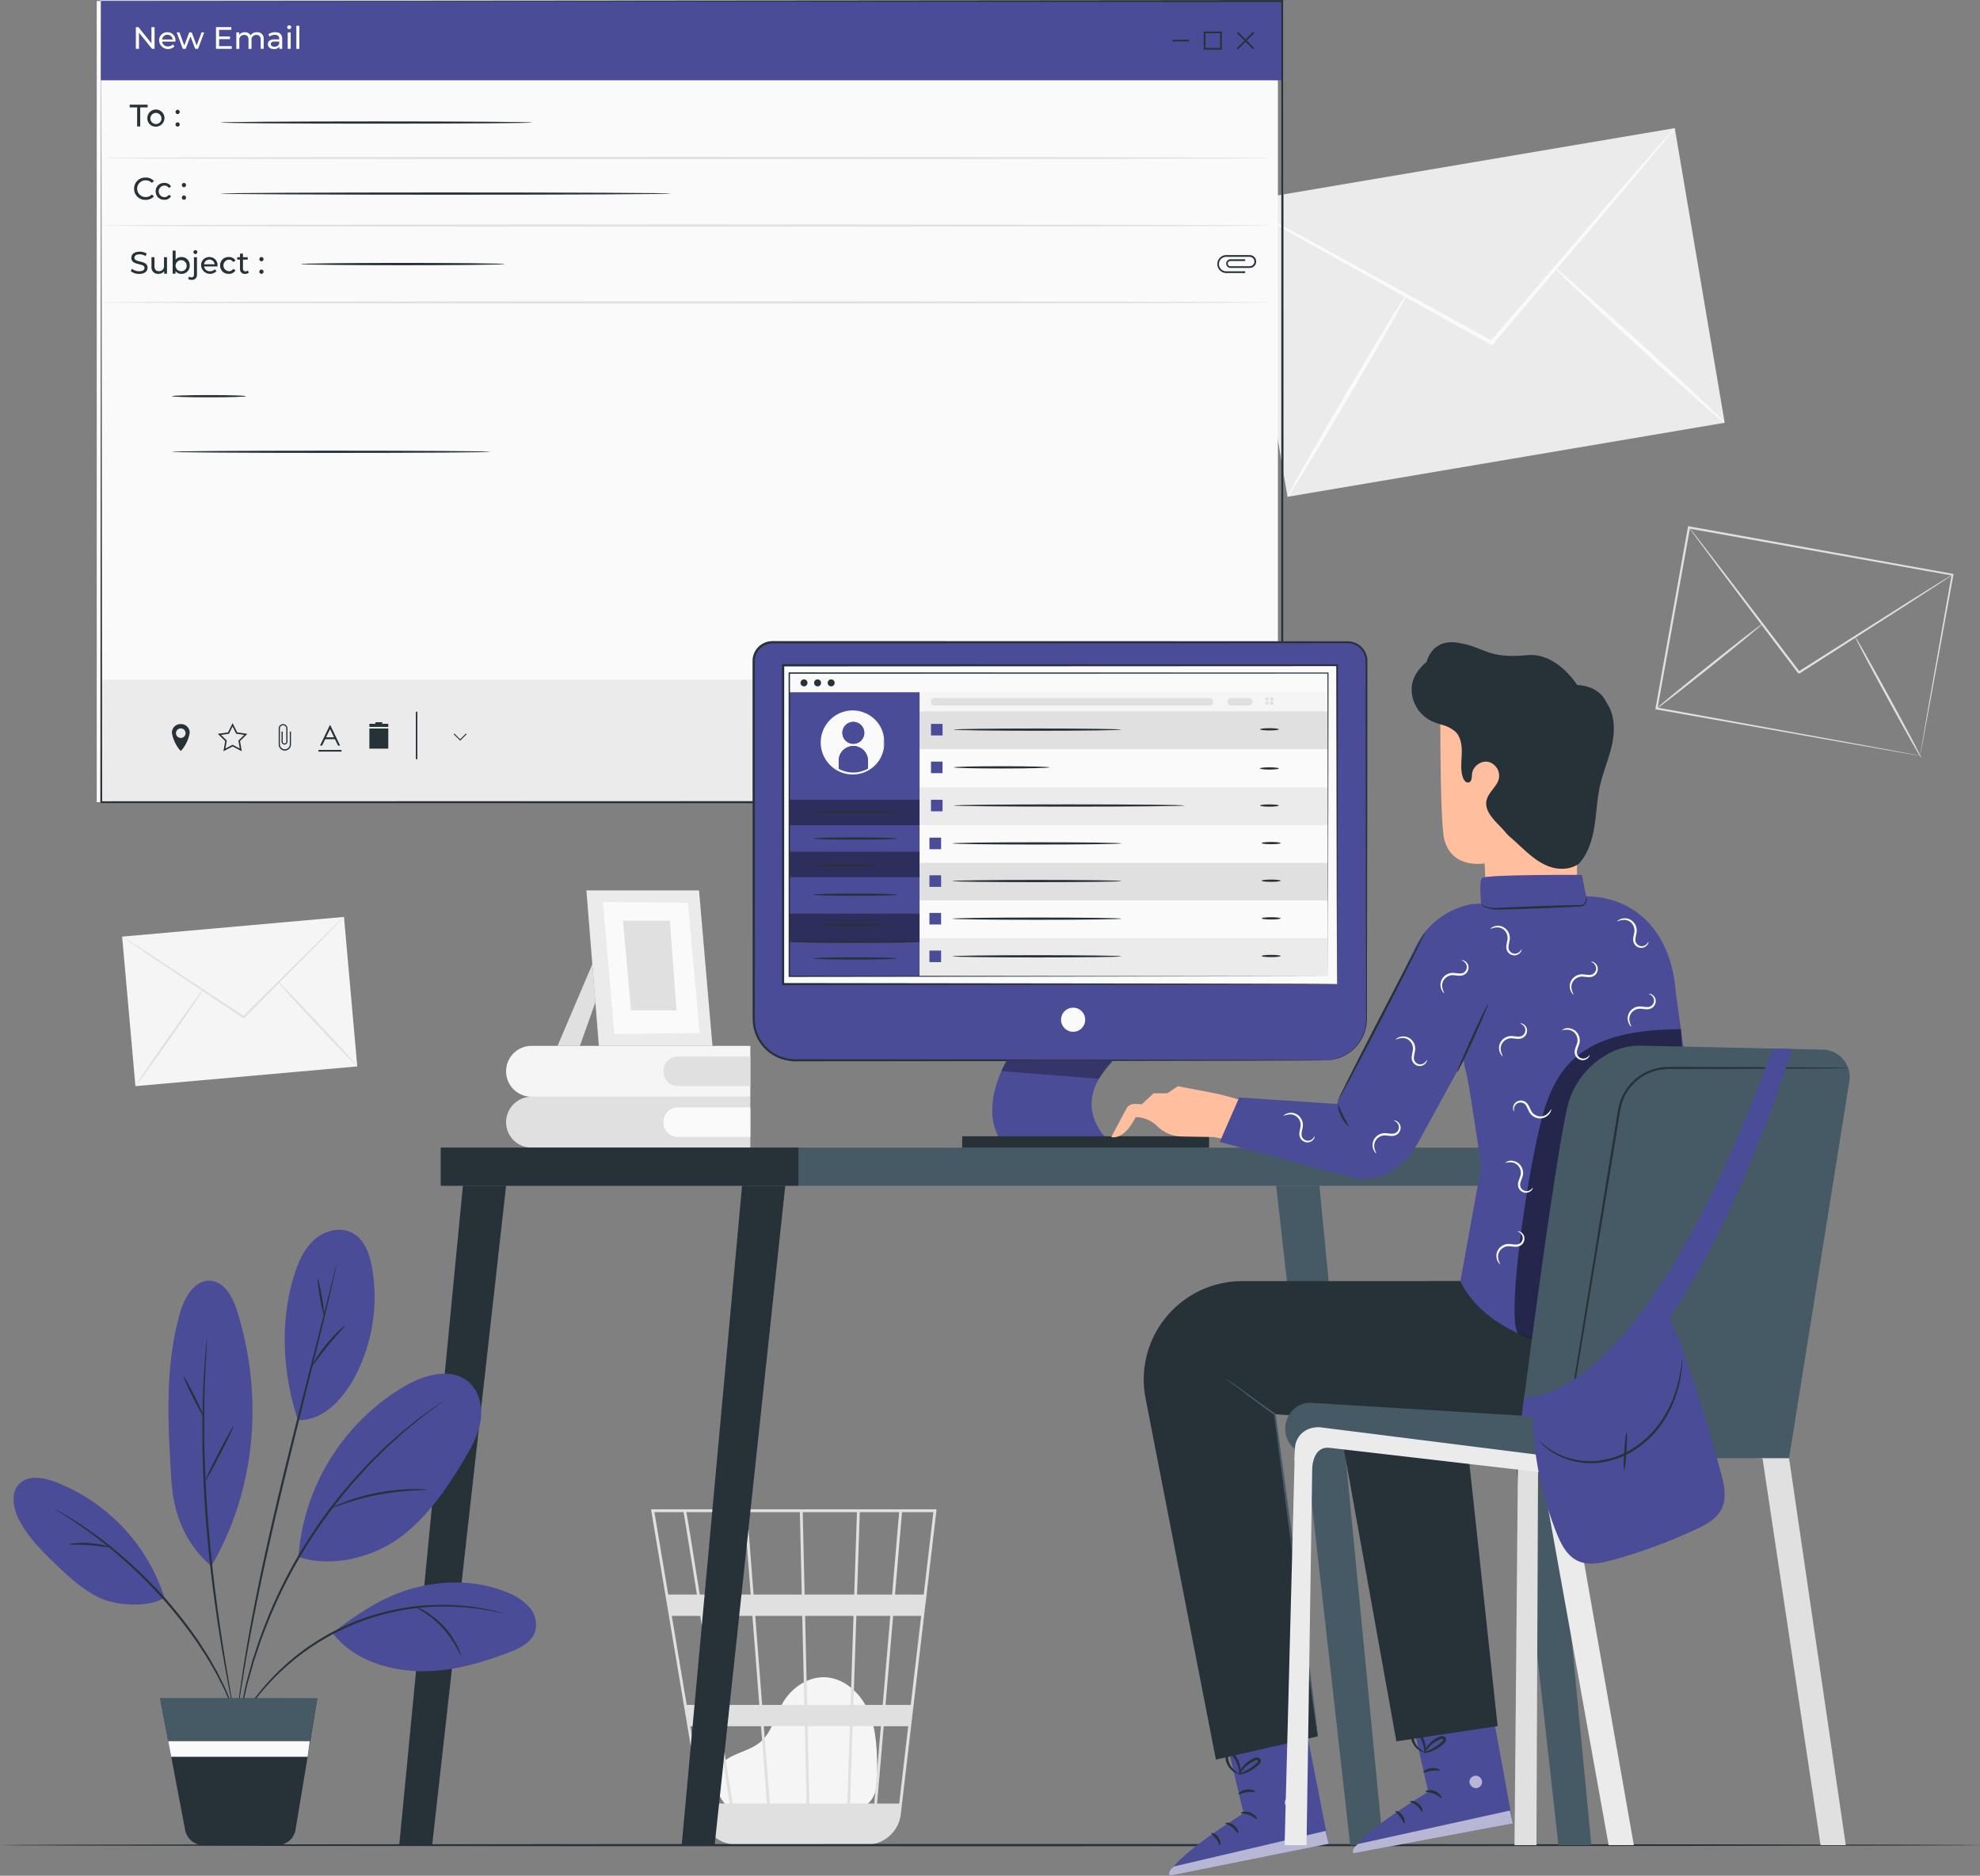 <svg id="Grupo_105" data-name="Grupo 105" xmlns="http://www.w3.org/2000/svg" xmlns:xlink="http://www.w3.org/1999/xlink" width="578.977" height="548.559" viewBox="0 0 578.977 548.559">
  <rect x="0" y="0" width="578.977" height="548.559" fill="#808080" stroke="none"/>
  <defs>
    <clipPath id="clip-path">
      <rect id="Retângulo_123" data-name="Retângulo 123" width="578.977" height="548.559" fill="none"/>
    </clipPath>
    <clipPath id="clip-path-3">
      <rect id="Retângulo_81" data-name="Retângulo 81" width="345.648" height="36.026" fill="none"/>
    </clipPath>
    <clipPath id="clip-path-4">
      <rect id="Retângulo_87" data-name="Retângulo 87" width="32.702" height="5.402" fill="none"/>
    </clipPath>
    <clipPath id="clip-path-5">
      <rect id="Retângulo_91" data-name="Retângulo 91" width="38.113" height="7.436" fill="none"/>
    </clipPath>
    <clipPath id="clip-path-7">
      <rect id="Retângulo_95" data-name="Retângulo 95" width="38.113" height="8.223" fill="none"/>
    </clipPath>
    <clipPath id="clip-path-8">
      <rect id="Retângulo_117" data-name="Retângulo 117" width="3.724" height="3.683" fill="none"/>
    </clipPath>
    <clipPath id="clip-path-9">
      <rect id="Retângulo_118" data-name="Retângulo 118" width="46.723" height="12.491" fill="none"/>
    </clipPath>
    <clipPath id="clip-path-10">
      <rect id="Retângulo_119" data-name="Retângulo 119" width="3.726" height="3.682" fill="none"/>
    </clipPath>
    <clipPath id="clip-path-11">
      <rect id="Retângulo_120" data-name="Retângulo 120" width="46.61" height="13.098" fill="none"/>
    </clipPath>
    <clipPath id="clip-path-12">
      <rect id="Retângulo_121" data-name="Retângulo 121" width="53.966" height="92.014" fill="none"/>
    </clipPath>
  </defs>
  <g id="Grupo_104" data-name="Grupo 104" clip-path="url(#clip-path)">
    <g id="Grupo_103" data-name="Grupo 103">
      <g id="Grupo_102" data-name="Grupo 102" clip-path="url(#clip-path)">
        <path id="Caminho_23" data-name="Caminho 23" d="M167.313,421.308c-1.785-1.53-5.765-6.378-2.7-12.018,1.125-2.066,3.516-3.089,5.678-4s4.438-1.7,6.227-3.225c3.376-2.872,4.307-7.643,6.547-11.475,2.573-4.4,7.375-7.693,12.448-7.463,5.809.265,10.653,5.01,12.85,10.419s2.273,11.418,2.319,17.26c.024,3.23-.119,6.873-2.49,9.054-2.187,2.011-5.48,2.036-8.442,1.945l-31.749-.976" transform="translate(45.827 107.389)" fill="#f5f5f5"/>
        <path id="Caminho_24" data-name="Caminho 24" d="M232.183,344.757H148.69l15.04,89.68a10.015,10.015,0,0,0,7.129,7.984c.1.031.2.052.292.079.25.064.489.148.744.192a10.437,10.437,0,0,0,1.7.2c.005.027.009.058.014.086l.407-.065h37.213a10.44,10.44,0,0,0,2.045-.2,10.052,10.052,0,0,0,8.447-8.765l7.249-61.79.328-2.457h-.038l2.87-24.47Zm-15.75,57.205h-8.569l.864-26.027h9.928Zm3.055-26.027h8.2l-3.054,26.027h-7.373Zm-24.478,54.879-.521-22.61h12.338l-.75,22.61ZM181.669,408.2h11.989l.521,22.61H183.426Zm.926,22.61H172.543c-.955-6.1-2.2-14.039-3.544-22.61h11.839Zm-1.411-28.852-2.023-26.027h13.754l.6,26.027Zm13.159,0-.6-26.027H207.9l-.864,26.027Zm-.743-32.269-.556-24.1h15.862l-.8,24.1Zm-.83,0H178.676l-1.873-24.1h15.414Zm-14.926,0H162.932c-.527-3.329-1.029-6.481-1.481-9.315-1.556-9.744-2.141-13.409-2.465-14.788h16.986Zm.485,6.241,2.023,26.027H168.02c-.415-2.641-.835-5.312-1.256-7.987-.967-6.143-1.935-12.286-2.844-18.041Zm-11.149,26.027h-8.057l-4.366-26.027h8.322c1.271,8.044,2.681,17,4.1,26.027m.979,6.241c1.229,7.824,2.438,15.539,3.544,22.61h-7.742L160.17,408.2Zm38.745,22.61.75-22.61H215.9l-1.932,22.61Zm2.029-61.12.8-24.1h11.511l-2.059,24.1ZM158.2,345.59c.33,1.743,1.855,11.227,3.9,24.1h-8.381l-4.042-24.1Zm63.055,85.224H214.8l1.932-22.61H223.9Zm7.171-61.12h-8.4l2.059-24.1h9.171Z" transform="translate(41.679 96.637)" fill="#e0e0e0"/>
        <rect id="Retângulo_76" data-name="Retângulo 76" width="129.65" height="87.389" transform="matrix(0.986, -0.167, 0.167, 0.986, 361.894, 59.123)" fill="#ebebeb"/>
        <path id="Caminho_25" data-name="Caminho 25" d="M410.49,29.262a9.123,9.123,0,0,1-1,1.348l-3.03,3.722L395.142,47.889,357.363,92.443l-.311.366-.423-.234-1.019-.565-51.7-28.843-15.6-8.857-4.214-2.461a9.237,9.237,0,0,1-1.43-.928,9.172,9.172,0,0,1,1.545.721l4.32,2.267,15.784,8.531c13.372,7.357,31.661,17.42,51.869,28.541l1.02.565-.732.133,38.046-44.325,11.6-13.316q1.992-2.23,3.2-3.578a9.121,9.121,0,0,1,1.175-1.2" transform="translate(79.231 8.202)" fill="#fafafa"/>
        <path id="Caminho_26" data-name="Caminho 26" d="M294.067,126.488c-.28-.165,7.331-13.6,17-30.014S328.8,66.89,329.079,67.055s-7.33,13.6-17,30.017-17.732,29.581-18.013,29.416" transform="translate(82.426 18.796)" fill="#fafafa"/>
        <path id="Caminho_27" data-name="Caminho 27" d="M354.458,60.591c.219-.241,11.7,9.875,25.65,22.59s25.077,23.221,24.858,23.462-11.7-9.872-25.652-22.592-25.075-23.218-24.856-23.459" transform="translate(99.355 16.983)" fill="#fafafa"/>
        <rect id="Retângulo_77" data-name="Retângulo 77" width="65.125" height="43.897" transform="translate(35.715 273.916) rotate(-5.077)" fill="#f5f5f5"/>
        <path id="Caminho_28" data-name="Caminho 28" d="M92.765,209.445a4.579,4.579,0,0,1-.552.635l-1.666,1.744c-1.511,1.542-3.619,3.695-6.208,6.339L63.65,238.969l-.17.172-.2-.134-.488-.323-24.743-16.5-7.46-5.056-2.011-1.4a4.662,4.662,0,0,1-.679-.521,4.776,4.776,0,0,1,.745.423l2.073,1.307,7.564,4.9,24.838,16.355.488.323-.371.038c8.122-8.072,15.456-15.359,20.813-20.683,2.645-2.587,4.8-4.7,6.341-6.206.723-.693,1.3-1.246,1.742-1.666a4.616,4.616,0,0,1,.636-.552" transform="translate(7.819 58.708)" fill="#e0e0e0"/>
        <path id="Caminho_29" data-name="Caminho 29" d="M30.931,254.308c-.133-.093,4.212-6.519,9.7-14.353s10.057-14.108,10.191-14.014-4.212,6.521-9.707,14.353S31.064,254.4,30.931,254.308" transform="translate(8.669 63.332)" fill="#e0e0e0"/>
        <path id="Caminho_30" data-name="Caminho 30" d="M63.273,224.017c.119-.111,5.468,5.411,11.945,12.332s11.634,12.624,11.515,12.736-5.467-5.409-11.947-12.333-11.633-12.624-11.514-12.735" transform="translate(17.735 62.793)" fill="#e0e0e0"/>
        <path id="Caminho_31" data-name="Caminho 31" d="M455.475,187.313s.044-.346.148-.985q.167-.993.475-2.815c.43-2.481,1.054-6.084,1.85-10.685,1.62-9.217,3.941-22.425,6.766-38.495l.209.3-77.071-13.759h-.006l.373-.259c-3.4,18.895-6.628,36.846-9.522,52.928l-.237-.341,55.465,10.1,15.853,2.923c1.826.344,3.239.609,4.222.794l1.093.214a3.652,3.652,0,0,1,.38.086,2.644,2.644,0,0,1-.352-.046l-1.068-.173-4.178-.714c-3.694-.643-9.05-1.577-15.814-2.757l-55.706-9.843-.289-.051.053-.291c2.877-16.084,6.087-34.039,9.467-52.938l.056-.316.318.056h.005l77.049,13.882.255.046-.046.255c-2.947,16.115-5.371,29.361-7.061,38.605-.849,4.566-1.512,8.141-1.969,10.6q-.34,1.786-.525,2.759c-.12.618-.193.921-.193.921" transform="translate(105.974 33.688)" fill="#e0e0e0"/>
        <path id="Caminho_32" data-name="Caminho 32" d="M462.817,134.3a6.872,6.872,0,0,1-.877.636l-2.585,1.718-9.569,6.218-31.7,20.311c-.863-.152-.246-.052-.442-.091l-.014-.017-.026-.035-.051-.069-.1-.137-.207-.274-.415-.547-.825-1.09-1.632-2.156-3.191-4.217c-2.087-2.765-4.1-5.434-6.023-7.978l-10.168-13.53-6.81-9.157q-1.15-1.579-1.826-2.508a6.724,6.724,0,0,1-.6-.9,6.944,6.944,0,0,1,.7.823q.713.9,1.922,2.435l6.974,9.033c2.937,3.843,6.418,8.4,10.278,13.448l6.053,7.955q1.571,2.072,3.2,4.211.812,1.07,1.635,2.155l.825,1.09.415.547.209.274.1.137.051.069.027.033.013.018c-.187-.031.437.091-.416-.064l31.8-20.152,9.678-6.046,2.649-1.617a6.9,6.9,0,0,1,.947-.526" transform="translate(108.128 33.77)" fill="#e0e0e0"/>
        <path id="Caminho_33" data-name="Caminho 33" d="M409.282,142.55c.111.138-6.755,5.818-15.332,12.684s-15.625,12.322-15.736,12.183,6.754-5.816,15.334-12.685,15.622-12.32,15.734-12.182" transform="translate(106.015 39.957)" fill="#e0e0e0"/>
        <path id="Caminho_34" data-name="Caminho 34" d="M443.073,180.936c-.156.086-4.621-7.791-9.972-17.588s-9.564-17.813-9.408-17.9,4.619,7.789,9.972,17.59,9.564,17.812,9.408,17.9" transform="translate(118.762 40.77)" fill="#e0e0e0"/>
        <path id="Caminho_35" data-name="Caminho 35" d="M187.007,250.524V265.4H123.028a7.439,7.439,0,1,1,0-14.878" transform="translate(32.4 70.223)" fill="#e0e0e0"/>
        <path id="Caminho_36" data-name="Caminho 36" d="M176.929,261.6h-21.2a4.193,4.193,0,0,1-4.193-4.193v-.255a4.193,4.193,0,0,1,4.193-4.193h21.2Z" transform="translate(42.478 70.906)" fill="#fafafa"/>
        <path id="Caminho_37" data-name="Caminho 37" d="M187.007,238.9v14.88H123.028a7.44,7.44,0,1,1,0-14.88Z" transform="translate(32.4 66.965)" fill="#f5f5f5"/>
        <path id="Caminho_38" data-name="Caminho 38" d="M176.929,249.98h-21.2a4.193,4.193,0,0,1-4.193-4.193v-.255a4.193,4.193,0,0,1,4.193-4.193h21.2Z" transform="translate(42.478 67.649)" fill="#e0e0e0"/>
        <path id="Caminho_39" data-name="Caminho 39" d="M137.506,220.261l-10.161,23.866h6.54l4.514-12.747Z" transform="translate(35.695 61.74)" fill="#e0e0e0"/>
        <path id="Caminho_40" data-name="Caminho 40" d="M166.861,203.392l3.925,45.464H137.576l-3.648-45.464Z" transform="translate(37.541 57.012)" fill="#ebebeb"/>
        <path id="Caminho_41" data-name="Caminho 41" d="M162.56,206.257,166,244.338l-24.929.328L137.7,206.036Z" transform="translate(38.598 57.753)" fill="#fafafa"/>
        <path id="Caminho_42" data-name="Caminho 42" d="M155.983,210.326l1.956,26.2h-13.3l-2.346-26.2Z" transform="translate(39.886 58.956)" fill="#e0e0e0"/>
        <path id="Caminho_43" data-name="Caminho 43" d="M578.977,421.544c0,.184-129.619.333-289.474.333-159.911,0-289.5-.148-289.5-.333s129.591-.333,289.5-.333c159.855,0,289.474.148,289.474.333" transform="translate(0 118.068)" fill="#263238"/>
        <rect id="Retângulo_78" data-name="Retângulo 78" width="345.385" height="234.296" transform="translate(28.291 0.305)" fill="#fafafa"/>
        <path id="Caminho_44" data-name="Caminho 44" d="M368.833,234.748H22.923V.1h345.91ZM368.569.276H23.184v234.3H368.569" transform="translate(6.425 0.029)" fill="#fafafa"/>
        <path id="Caminho_45" data-name="Caminho 45" d="M368.833,234.748H22.923V.1h345.91ZM368.569.276H23.184v234.3H368.569" transform="translate(6.425 0.029)" fill="#fafafa"/>
        <rect id="Retângulo_79" data-name="Retângulo 79" width="345.648" height="23.227" transform="translate(29.479 0.261)" fill="#4b4c97"/>
        <g id="Grupo_74" data-name="Grupo 74" transform="translate(29.479 198.751)" style="mix-blend-mode: multiply;isolation: isolate">
          <g id="Grupo_73" data-name="Grupo 73">
            <g id="Grupo_72" data-name="Grupo 72" clip-path="url(#clip-path-3)">
              <rect id="Retângulo_80" data-name="Retângulo 80" width="345.648" height="36.026" transform="translate(0)" fill="#ebebeb"/>
            </g>
          </g>
        </g>
        <path id="Caminho_46" data-name="Caminho 46" d="M74.6,169.751h2.854l.9,1.869h.613l-2.856-5.964h-.157l-2.863,5.964h.62Zm1.43-2.973,1.155,2.417H74.868Z" transform="translate(20.486 46.434)" fill="#263238"/>
        <rect id="Retângulo_82" data-name="Retângulo 82" width="6.757" height="0.476" transform="translate(93.115 219.325)" fill="#263238"/>
        <path id="Caminho_47" data-name="Caminho 47" d="M42.088,165.4h-.456a2.515,2.515,0,0,0-2.374,2.562,10.641,10.641,0,0,0,2.374,5.083s.178.312.456,0a10.641,10.641,0,0,0,2.374-5.083,2.515,2.515,0,0,0-2.374-2.562m-.228,4.056a1.4,1.4,0,1,1,1.4-1.4,1.4,1.4,0,0,1-1.4,1.4" transform="translate(11.004 46.361)" fill="#263238"/>
        <path id="Caminho_48" data-name="Caminho 48" d="M66.895,171.355a1.447,1.447,0,0,1-2.893,0v-4.673a.936.936,0,0,1,1.872,0v3.963h.005a.532.532,0,0,1-1.04-.008v-3.051h-.35v3.059H64.5a.864.864,0,0,0,1.713,0h.008v-.078c0-.022.005-.042.005-.065h-.005v-3.863h0a1.285,1.285,0,0,0-2.568,0h0v4.881h.009a1.794,1.794,0,0,0,3.573,0h.008v-3.933h-.348Z" transform="translate(17.842 46.361)" fill="#263238"/>
        <path id="Caminho_49" data-name="Caminho 49" d="M55.412,167.881l-1.339-2.71-1.338,2.71-2.992.435,2.165,2.111-.512,2.981L54.073,172l2.677,1.407-.512-2.981,2.166-2.111Zm.758,4.731-2.1-1.1-2.1,1.1.382-2.221.022-.114-1.7-1.654,2.347-.341,1.046-2.125,1.051,2.125,2.342.341L55.853,170.2l-.081.079Z" transform="translate(13.943 46.298)" fill="#263238"/>
        <path id="Caminho_50" data-name="Caminho 50" d="M95.414,162.57h-.435v13.887h.435ZM95.2,176.456v0Z" transform="translate(26.623 45.569)" fill="#263238"/>
        <rect id="Retângulo_83" data-name="Retângulo 83" width="5.528" height="5.892" transform="translate(108.01 213.053)" fill="#263238"/>
        <path id="Caminho_51" data-name="Caminho 51" d="M86.11,165.331v.453h2.037v-.453h1.745v.906H84.363v-.906Z" transform="translate(23.647 46.343)" fill="#263238"/>
        <rect id="Retângulo_84" data-name="Retângulo 84" width="2.037" height="0.453" transform="translate(109.757 211.221)" fill="#263238"/>
        <rect id="Retângulo_85" data-name="Retângulo 85" width="2.037" height="0.453" transform="translate(109.757 211.674)" fill="#263238"/>
        <path id="Caminho_52" data-name="Caminho 52" d="M105.512,169.245l1.7-1.7.206.206-1.9,1.9-1.9-1.9.206-.206Z" transform="translate(29.042 46.964)" fill="#263238"/>
        <path id="Caminho_53" data-name="Caminho 53" d="M267.819,9.585h4.792V9.33h0V9.077h-4.792Z" transform="translate(75.071 2.544)" fill="#263238"/>
        <path id="Caminho_54" data-name="Caminho 54" d="M287.615,7.622l-.36-.36L285.039,9.48l-2.216-2.217-.358.36,2.216,2.216-2.216,2.217.358.36,2.216-2.217,2.216,2.217.36-.36L285.4,9.838Z" transform="translate(79.176 2.036)" fill="#263238"/>
        <path id="Caminho_55" data-name="Caminho 55" d="M274.919,12.506h5.3V7.2h-5.3Zm.51-4.792h4.284V12h-4.284Z" transform="translate(77.061 2.019)" fill="#263238"/>
        <path id="Caminho_56" data-name="Caminho 56" d="M289.379,60.147a1.882,1.882,0,0,0-1.818-1.878v0h-7.142v.012a2.626,2.626,0,0,0,0,5.23v.013h5.756v-.512H280.66a2.116,2.116,0,1,1,0-4.231H287.5a1.37,1.37,0,0,1,0,2.74h-5.8v.005A.777.777,0,0,1,281.71,60h4.466v-.512H281.7v.02a1.264,1.264,0,0,0,0,2.5v.012h.115c.032,0,.063.01.095.01v-.01h5.653v0a1.884,1.884,0,0,0,1.818-1.878" transform="translate(77.934 16.332)" fill="#263238"/>
        <path id="Caminho_57" data-name="Caminho 57" d="M36.5,6.194v6.359h-.745L31.939,7.811v4.742h-.908V6.194h.744l3.815,4.742V6.194Z" transform="translate(8.698 1.736)" fill="#fff"/>
        <path id="Caminho_58" data-name="Caminho 58" d="M41.117,10.107H37.211a1.631,1.631,0,0,0,1.744,1.408,1.8,1.8,0,0,0,1.39-.581l.481.563a2.624,2.624,0,0,1-4.487-1.681,2.357,2.357,0,0,1,2.417-2.452,2.321,2.321,0,0,1,2.379,2.48c0,.072-.009.181-.018.262m-3.906-.626H40.3a1.554,1.554,0,0,0-3.089,0" transform="translate(10.186 2.064)" fill="#fff"/>
        <path id="Caminho_59" data-name="Caminho 59" d="M48.408,7.4l-1.8,4.815h-.836L44.384,8.563l-1.408,3.653h-.835L40.35,7.4h.827l1.4,3.835L44.029,7.4h.736l1.426,3.852L47.627,7.4Z" transform="translate(11.31 2.074)" fill="#fff"/>
        <path id="Caminho_60" data-name="Caminho 60" d="M53.946,11.763v.79H49.331V6.194h4.487v.791H50.24V8.937h3.188v.772H50.24v2.054Z" transform="translate(13.828 1.736)" fill="#fff"/>
        <path id="Caminho_61" data-name="Caminho 61" d="M61.975,9.454v2.771H61.1V9.554c0-.945-.455-1.408-1.244-1.408a1.4,1.4,0,0,0-1.444,1.6v2.48h-.872V9.554c0-.945-.455-1.408-1.246-1.408a1.4,1.4,0,0,0-1.444,1.6v2.48h-.872V7.41h.836v.718a1.951,1.951,0,0,1,1.662-.763,1.782,1.782,0,0,1,1.672.89A2.17,2.17,0,0,1,60,7.365a1.846,1.846,0,0,1,1.972,2.089" transform="translate(15.131 2.064)" fill="#fff"/>
        <path id="Caminho_62" data-name="Caminho 62" d="M65.369,9.318v2.906h-.826v-.635a1.79,1.79,0,0,1-1.581.69c-1.09,0-1.78-.581-1.78-1.417,0-.772.5-1.408,1.935-1.408H64.5V9.282c0-.736-.426-1.164-1.289-1.164a2.438,2.438,0,0,0-1.526.519l-.364-.654a3.208,3.208,0,0,1,1.99-.618c1.317,0,2.061.636,2.061,1.954M64.5,10.753v-.672H63.152c-.863,0-1.107.335-1.107.745,0,.481.4.781,1.063.781a1.4,1.4,0,0,0,1.389-.854" transform="translate(17.15 2.064)" fill="#fff"/>
        <path id="Caminho_63" data-name="Caminho 63" d="M65.59,6.361a.574.574,0,0,1,.59-.571.564.564,0,0,1,.59.553.591.591,0,0,1-1.18.018m.155,1.49h.872v4.815h-.872Z" transform="translate(18.385 1.623)" fill="#fff"/>
        <rect id="Retângulo_86" data-name="Retângulo 86" width="0.872" height="6.741" transform="translate(86.661 7.549)" fill="#fff"/>
        <path id="Caminho_64" data-name="Caminho 64" d="M31.8,24.7h-2.18v-.79h5.259v.79h-2.18v5.569h-.9Z" transform="translate(8.301 6.703)" fill="#263238"/>
        <path id="Caminho_65" data-name="Caminho 65" d="M33.655,27.536A2.5,2.5,0,1,1,36.162,30a2.395,2.395,0,0,1-2.507-2.462m4.124,0a1.623,1.623,0,1,0-1.617,1.7,1.58,1.58,0,0,0,1.617-1.7" transform="translate(9.434 7.031)" fill="#263238"/>
        <path id="Caminho_66" data-name="Caminho 66" d="M40.091,25.7a.607.607,0,0,1,.618-.617.6.6,0,0,1,.6.617.606.606,0,0,1-.6.627.615.615,0,0,1-.618-.627m0,3.671a.608.608,0,0,1,.618-.618.6.6,0,0,1,.6.618.6.6,0,0,1-.6.626.614.614,0,0,1-.618-.626" transform="translate(11.238 7.031)" fill="#263238"/>
        <path id="Caminho_67" data-name="Caminho 67" d="M30.626,43.815A3.216,3.216,0,0,1,34,40.563a3.145,3.145,0,0,1,2.416.99l-.59.572a2.359,2.359,0,0,0-1.79-.754,2.445,2.445,0,1,0,0,4.888,2.364,2.364,0,0,0,1.79-.764l.59.574a3.154,3.154,0,0,1-2.426,1,3.214,3.214,0,0,1-3.361-3.252" transform="translate(8.585 11.37)" fill="#263238"/>
        <path id="Caminho_68" data-name="Caminho 68" d="M35.553,44.243A2.4,2.4,0,0,1,38.1,41.79a2.148,2.148,0,0,1,1.961,1.027l-.663.428a1.5,1.5,0,0,0-1.307-.691,1.695,1.695,0,0,0,0,3.389,1.5,1.5,0,0,0,1.307-.69l.663.417A2.155,2.155,0,0,1,38.1,46.705a2.412,2.412,0,0,1-2.544-2.462" transform="translate(9.966 11.714)" fill="#263238"/>
        <path id="Caminho_69" data-name="Caminho 69" d="M41.534,42.408a.607.607,0,0,1,.618-.617.6.6,0,0,1,.6.617.606.606,0,0,1-.6.627.615.615,0,0,1-.618-.627m0,3.671a.608.608,0,0,1,.618-.618.6.6,0,0,1,.6.618.6.6,0,0,1-.6.626.614.614,0,0,1-.618-.626" transform="translate(11.642 11.714)" fill="#263238"/>
        <path id="Caminho_70" data-name="Caminho 70" d="M29.878,63.193l.335-.709a3.271,3.271,0,0,0,2.1.736c1.1,0,1.572-.426,1.572-.981,0-1.553-3.851-.572-3.851-2.934,0-.981.762-1.817,2.434-1.817a3.742,3.742,0,0,1,2.045.563l-.3.726a3.287,3.287,0,0,0-1.744-.517c-1.081,0-1.544.455-1.544,1.008,0,1.554,3.851.583,3.851,2.917,0,.972-.781,1.808-2.462,1.808a3.772,3.772,0,0,1-2.434-.8" transform="translate(8.375 16.114)" fill="#263238"/>
        <path id="Caminho_71" data-name="Caminho 71" d="M39.131,58.751v4.815H38.3v-.727a1.955,1.955,0,0,1-1.635.781,1.891,1.891,0,0,1-2.07-2.1V58.751h.872v2.671c0,.945.471,1.417,1.3,1.417a1.417,1.417,0,0,0,1.49-1.6V58.751Z" transform="translate(9.698 16.468)" fill="#263238"/>
        <path id="Caminho_72" data-name="Caminho 72" d="M44.419,61.58a2.344,2.344,0,0,1-2.434,2.462,2.033,2.033,0,0,1-1.717-.818v.763h-.836v-6.74H40.3V59.9a2.05,2.05,0,0,1,1.681-.773,2.337,2.337,0,0,1,2.434,2.453m-.881,0a1.623,1.623,0,1,0-1.626,1.7,1.586,1.586,0,0,0,1.626-1.7" transform="translate(11.053 16.047)" fill="#263238"/>
        <path id="Caminho_73" data-name="Caminho 73" d="M42.968,65.543l.282-.672a1.1,1.1,0,0,0,.708.228c.463,0,.718-.292.718-.845V59.2h.872v5.033a1.436,1.436,0,0,1-1.535,1.6,1.712,1.712,0,0,1-1.045-.291m1.553-7.83a.575.575,0,0,1,.59-.572.568.568,0,1,1-.59.572" transform="translate(12.044 16.017)" fill="#263238"/>
        <path id="Caminho_74" data-name="Caminho 74" d="M50.709,61.458H46.8a1.631,1.631,0,0,0,1.744,1.408,1.8,1.8,0,0,0,1.39-.581l.481.563a2.624,2.624,0,0,1-4.487-1.681,2.357,2.357,0,0,1,2.416-2.452,2.321,2.321,0,0,1,2.38,2.48c0,.072-.009.181-.018.262M46.8,60.832h3.089a1.554,1.554,0,0,0-3.089,0" transform="translate(12.875 16.458)" fill="#263238"/>
        <path id="Caminho_75" data-name="Caminho 75" d="M50.269,61.168a2.406,2.406,0,0,1,2.544-2.453,2.149,2.149,0,0,1,1.963,1.027l-.664.428a1.5,1.5,0,0,0-1.307-.691,1.7,1.7,0,0,0,0,3.389,1.5,1.5,0,0,0,1.307-.69l.664.417a2.155,2.155,0,0,1-1.963,1.036,2.413,2.413,0,0,1-2.544-2.462" transform="translate(14.091 16.458)" fill="#263238"/>
        <path id="Caminho_76" data-name="Caminho 76" d="M57.572,63.515a1.648,1.648,0,0,1-1.054.335,1.373,1.373,0,0,1-1.526-1.507V59.7h-.818v-.718h.818V57.928h.872v1.054h1.381V59.7H55.864v2.607a.71.71,0,0,0,.754.809,1.094,1.094,0,0,0,.681-.228Z" transform="translate(15.185 16.238)" fill="#263238"/>
        <path id="Caminho_77" data-name="Caminho 77" d="M59.235,59.333a.607.607,0,0,1,.618-.617.6.6,0,0,1,.6.617.606.606,0,0,1-.6.627.615.615,0,0,1-.618-.627m0,3.671a.608.608,0,0,1,.618-.618.6.6,0,0,1,.6.618.6.6,0,0,1-.6.626A.614.614,0,0,1,59.235,63" transform="translate(16.604 16.458)" fill="#263238"/>
        <path id="Caminho_78" data-name="Caminho 78" d="M141.438,28.061c0,.184-20.388.333-45.53.333s-45.534-.149-45.534-.333,20.382-.333,45.534-.333,45.53.149,45.53.333" transform="translate(14.12 7.772)" fill="#263238"/>
        <path id="Caminho_79" data-name="Caminho 79" d="M182.1,44.289c0,.184-29.491.333-65.86.333s-65.865-.149-65.865-.333,29.484-.333,65.865-.333,65.86.149,65.86.333" transform="translate(14.12 12.321)" fill="#263238"/>
        <path id="Caminho_80" data-name="Caminho 80" d="M128.234,60.391a2.059,2.059,0,0,1-.6.067l-1.732.063-6.372.106c-5.38.06-12.812.1-21.021.1s-15.645-.037-21.025-.1l-6.372-.106-1.732-.063a2.054,2.054,0,0,1-.6-.067,2.054,2.054,0,0,1,.6-.067l1.732-.063,6.372-.106c5.38-.06,12.813-.1,21.025-.1s15.641.037,21.021.1l6.372.106,1.732.063a2.059,2.059,0,0,1,.6.067" transform="translate(19.277 16.835)" fill="#263238"/>
        <path id="Caminho_81" data-name="Caminho 81" d="M364.914,69.151c0,.184-76.517.333-170.885.333-94.4,0-170.9-.149-170.9-.333s76.5-.333,170.9-.333c94.367,0,170.885.149,170.885.333" transform="translate(6.483 19.29)" fill="#e0e0e0"/>
        <path id="Caminho_82" data-name="Caminho 82" d="M364.943,51.586c0,.186-76.547.333-170.95.333-94.437,0-170.968-.147-170.968-.333s76.532-.332,170.968-.332c94.4,0,170.95.149,170.95.332" transform="translate(6.454 14.367)" fill="#e0e0e0"/>
        <path id="Caminho_83" data-name="Caminho 83" d="M364.914,36.175c0,.184-76.517.333-170.885.333-94.4,0-170.9-.149-170.9-.333s76.5-.333,170.9-.333c94.367,0,170.885.149,170.885.333" transform="translate(6.483 10.047)" fill="#e0e0e0"/>
        <path id="Caminho_84" data-name="Caminho 84" d="M60.961,90.576c0,.184-4.859.333-10.851.333s-10.852-.149-10.852-.333,4.857-.333,10.852-.333,10.851.149,10.851.333" transform="translate(11.004 25.296)" fill="#263238"/>
        <path id="Caminho_85" data-name="Caminho 85" d="M132.341,103.27c0,.184-20.838.333-46.539.333s-46.543-.149-46.543-.333,20.834-.333,46.543-.333,46.539.149,46.539.333" transform="translate(11.004 28.854)" fill="#263238"/>
        <path id="Caminho_86" data-name="Caminho 86" d="M23.186.3C25.906.3,165.015.18,368.571,0h.3V.3c.009,71.31.018,150.728.028,234.268v.361h-.333c-129.993-.024-249.976-.046-345.385-.065h-.268V234.6c.163-142.652.265-232.108.268-234.3,0,2.185.1,91.644.268,234.3l-.268-.268c95.41-.018,215.392-.041,345.385-.064l-.334.332v-.028c.01-83.54.02-162.957.028-234.268l.306.306C165.015.431,25.9.308,23.186.3" transform="translate(6.424 0)" fill="#263238"/>
        <path id="Caminho_87" data-name="Caminho 87" d="M339.246,268.959H184.229a12.088,12.088,0,0,1-12.087-12.087V152.185a5.482,5.482,0,0,1,5.482-5.482H345.851a5.482,5.482,0,0,1,5.482,5.482V256.872a12.088,12.088,0,0,1-12.087,12.087" transform="translate(48.252 41.122)" fill="#4b4c97"/>
        <path id="Caminho_88" data-name="Caminho 88" d="M339.319,269.032s.128-.018.382-.036.634-.015,1.127-.1a12.01,12.01,0,0,0,9.135-6.445,11.818,11.818,0,0,0,1.273-4.37c.109-1.623.022-3.4.042-5.249-.026-14.886-.061-36.4-.106-62.986q-.01-9.973-.022-20.872,0-5.443-.009-11.1-.006-2.827-.01-5.705a5.239,5.239,0,0,0-2.744-4.5,5.408,5.408,0,0,0-2.707-.616H342.71l-6.011.005-12.306.008-25.689.014-114.388.026h-5.693a10.109,10.109,0,0,0-1.83.085,5.163,5.163,0,0,0-4.24,4.969q0,7.513-.006,14.922,0,14.822-.005,29.186c-.006,19.134-.013,37.591-.019,55.173.022,2.185-.054,4.409.049,6.526a11.808,11.808,0,0,0,6.921,9.733,13.208,13.208,0,0,0,6.02,1.037l24.234.017,43.5.041,62.982.106,17.124.063L337.8,269c1,.012,1.517.035,1.517.035s-.513.023-1.517.035l-4.453.033-17.124.061-62.982.106-43.5.041-24.234.017a13.82,13.82,0,0,1-6.263-1.082,12.408,12.408,0,0,1-7.284-10.223c-.109-2.219-.032-4.367-.058-6.577-.005-17.582-.013-36.039-.019-55.173q0-14.352-.005-29.186,0-7.413,0-14.933a5.808,5.808,0,0,1,4.79-5.613,10.55,10.55,0,0,1,1.946-.095h5.693l114.388.026,25.689.014,12.306.008,6.011.005h2.969a5.98,5.98,0,0,1,2.968.688,5.786,5.786,0,0,1,3.027,4.971v5.715q-.006,5.658-.01,11.1-.012,10.887-.022,20.872c-.045,26.584-.081,48.1-.1,62.986-.032,1.863.047,3.6-.074,5.271a11.984,11.984,0,0,1-1.325,4.439,12.333,12.333,0,0,1-5.053,5.106,11.948,11.948,0,0,1-4.248,1.316,11.728,11.728,0,0,1-1.517.07" transform="translate(48.18 41.048)" fill="#263238"/>
        <path id="Caminho_89" data-name="Caminho 89" d="M261.989,242.193H230.866s-9.577,15.968,0,25.545h32.189s-15.867-10.39-1.067-25.545" transform="translate(63.52 67.888)" fill="#4b4c97"/>
        <g id="Grupo_77" data-name="Grupo 77" transform="translate(292.807 310.081)" opacity="0.3">
          <g id="Grupo_76" data-name="Grupo 76">
            <g id="Grupo_75" data-name="Grupo 75" clip-path="url(#clip-path-4)">
              <path id="Caminho_90" data-name="Caminho 90" d="M230.279,242.193l-1.577,3.166,28.524,2.235a67.019,67.019,0,0,1,4.176-5.4Z" transform="translate(-228.701 -242.193)"/>
            </g>
          </g>
        </g>
        <path id="Caminho_91" data-name="Caminho 91" d="M249.395,233.7a3.528,3.528,0,1,1-3.527-3.527,3.528,3.528,0,0,1,3.527,3.527" transform="translate(67.929 64.518)" fill="#fafafa"/>
        <rect id="Retângulo_88" data-name="Retângulo 88" width="162.009" height="93.24" transform="translate(228.985 194.56)" fill="#fafafa"/>
        <path id="Caminho_92" data-name="Caminho 92" d="M340.935,245.277s-.018-.58-.027-1.685-.017-2.749-.029-4.883c-.014-4.29-.036-10.583-.064-18.662-.033-16.148-.079-39.426-.137-68.01l.257.256-162,.077h-.012l.333-.333c-.008,32.995-.015,64.525-.023,93.239l-.31-.31,116.515.15,33.467.085,8.924.038,2.307.019c.521.005.8.018.8.018s-.25.013-.758.018l-2.273.019-8.861.038-33.4.083c-28.67.038-69.2.09-116.722.151h-.311v-.311c-.006-28.715-.014-60.245-.023-93.239V151.7h.346l162,.077h.257v.257c-.058,28.651-.1,51.982-.137,68.169-.028,8.053-.05,14.327-.065,18.6-.012,2.113-.022,3.73-.028,4.836-.009,1.087-.027,1.631-.027,1.631" transform="translate(50.06 42.523)" fill="#263238"/>
        <rect id="Retângulo_89" data-name="Retângulo 89" width="38.129" height="83.065" transform="translate(230.801 202.453)" fill="#4b4c97"/>
        <g id="Grupo_80" data-name="Grupo 80" transform="translate(230.802 233.891)" opacity="0.4">
          <g id="Grupo_79" data-name="Grupo 79">
            <g id="Grupo_78" data-name="Grupo 78" clip-path="url(#clip-path-5)">
              <rect id="Retângulo_90" data-name="Retângulo 90" width="38.113" height="7.435" transform="translate(0 0.001)"/>
            </g>
          </g>
        </g>
        <g id="Grupo_83" data-name="Grupo 83" transform="translate(230.802 249.073)" opacity="0.4">
          <g id="Grupo_82" data-name="Grupo 82">
            <g id="Grupo_81" data-name="Grupo 81" clip-path="url(#clip-path-5)">
              <rect id="Retângulo_92" data-name="Retângulo 92" width="38.113" height="7.435" transform="translate(0 0.001)"/>
            </g>
          </g>
        </g>
        <g id="Grupo_86" data-name="Grupo 86" transform="translate(230.802 267.206)" opacity="0.4">
          <g id="Grupo_85" data-name="Grupo 85">
            <g id="Grupo_84" data-name="Grupo 84" clip-path="url(#clip-path-7)">
              <rect id="Retângulo_94" data-name="Retângulo 94" width="38.113" height="8.223"/>
            </g>
          </g>
        </g>
        <path id="Caminho_93" data-name="Caminho 93" d="M210.241,191.611c0,.184-5.489.333-12.259.333s-12.26-.149-12.26-.333,5.489-.333,12.26-.333,12.259.149,12.259.333" transform="translate(52.059 53.616)" fill="#263238"/>
        <path id="Caminho_94" data-name="Caminho 94" d="M210.241,185.55c0,.186-5.489.334-12.259.334s-12.26-.149-12.26-.334,5.489-.333,12.26-.333,12.259.149,12.259.333" transform="translate(52.059 51.917)" fill="#263238"/>
        <path id="Caminho_95" data-name="Caminho 95" d="M218.323,215.2c0,.184-8.458.333-18.89.333s-18.891-.148-18.891-.333,8.456-.333,18.891-.333,18.89.148,18.89.333" transform="translate(50.607 60.229)" fill="#263238"/>
        <path id="Caminho_96" data-name="Caminho 96" d="M204.435,197.731c0,.184-4.189.333-9.356.333s-9.356-.149-9.356-.333,4.188-.333,9.356-.333,9.356.149,9.356.333" transform="translate(52.059 55.332)" fill="#263238"/>
        <path id="Caminho_97" data-name="Caminho 97" d="M206.5,211.292c0,.186-4.189.334-9.356.334s-9.356-.149-9.356-.334,4.188-.332,9.356-.332,9.356.148,9.356.332" transform="translate(52.637 59.133)" fill="#263238"/>
        <path id="Caminho_98" data-name="Caminho 98" d="M210.241,204.438c0,.184-5.489.333-12.259.333s-12.26-.149-12.26-.333,5.489-.333,12.26-.333,12.259.149,12.259.333" transform="translate(52.059 57.212)" fill="#263238"/>
        <path id="Caminho_99" data-name="Caminho 99" d="M210.241,219c0,.184-5.489.333-12.259.333s-12.26-.149-12.26-.333,5.489-.333,12.26-.333,12.259.149,12.259.333" transform="translate(52.059 61.294)" fill="#263238"/>
        <path id="Caminho_100" data-name="Caminho 100" d="M196.746,162.505a9.076,9.076,0,0,0-4.1,17.178V176.9a4.276,4.276,0,0,1,8.552,0v2.589a9.078,9.078,0,0,0-4.455-16.988m.179,9.472a3.2,3.2,0,1,1,3.2-3.2,3.2,3.2,0,0,1-3.2,3.2" transform="translate(52.603 45.551)" fill="#fafafa"/>
        <path id="Caminho_101" data-name="Caminho 101" d="M195.834,170.412a4.276,4.276,0,0,0-4.276,4.276v2.778a9.03,9.03,0,0,0,8.552-.189v-2.589a4.276,4.276,0,0,0-4.276-4.276" transform="translate(53.695 47.767)" fill="#4b4c97"/>
        <path id="Caminho_102" data-name="Caminho 102" d="M195.6,164.9a3.2,3.2,0,1,0,3.2,3.2,3.2,3.2,0,0,0-3.2-3.2" transform="translate(53.93 46.223)" fill="#4b4c97"/>
        <path id="Caminho_103" data-name="Caminho 103" d="M205.944,171.647c-.074,0-.04-.809-.41-2.185a9.051,9.051,0,0,0-3.32-4.845,8.82,8.82,0,0,0-8.34-1.21,8.688,8.688,0,0,0-4.061,3.066,8.732,8.732,0,0,0,0,10.347,8.682,8.682,0,0,0,4.061,3.066,8.82,8.82,0,0,0,8.34-1.21,9.06,9.06,0,0,0,3.32-4.845c.37-1.376.335-2.189.41-2.185a1.908,1.908,0,0,1,.038.583,7.174,7.174,0,0,1-.2,1.666,9.051,9.051,0,0,1-3.285,5.157,9.187,9.187,0,0,1-3.911,1.786,9.342,9.342,0,0,1-4.924-.374,9.242,9.242,0,0,1-4.379-3.257,9.33,9.33,0,0,1,0-11.122,9.294,9.294,0,0,1,13.213-1.844,9.041,9.041,0,0,1,3.287,5.156,7.19,7.19,0,0,1,.2,1.667,1.908,1.908,0,0,1-.038.583" transform="translate(52.543 45.49)" fill="#fafafa"/>
        <rect id="Retângulo_96" data-name="Retângulo 96" width="119.39" height="11.171" transform="translate(268.932 230.245)" fill="#ebebeb"/>
        <rect id="Retângulo_97" data-name="Retângulo 97" width="119.39" height="5.603" transform="translate(268.932 202.455)" fill="#f5f5f5"/>
        <path id="Caminho_104" data-name="Caminho 104" d="M294.174,161.633H213.553a.921.921,0,0,1-.922-.922v-.35a.921.921,0,0,1,.922-.922h80.621a.921.921,0,0,1,.922.922v.35a.921.921,0,0,1-.922.922" transform="translate(59.602 44.692)" fill="#e0e0e0"/>
        <path id="Caminho_105" data-name="Caminho 105" d="M286.69,161.633h-5.363a.921.921,0,0,1-.921-.922v-.35a.921.921,0,0,1,.921-.922h5.363a.921.921,0,0,1,.922.922v.35a.921.921,0,0,1-.922.922" transform="translate(78.599 44.692)" fill="#e0e0e0"/>
        <rect id="Retângulo_98" data-name="Retângulo 98" width="0.903" height="0.903" transform="translate(370.036 203.976)" fill="#e0e0e0"/>
        <rect id="Retângulo_99" data-name="Retângulo 99" width="0.903" height="0.903" transform="translate(370.036 205.171)" fill="#e0e0e0"/>
        <rect id="Retângulo_100" data-name="Retângulo 100" width="0.903" height="0.903" transform="translate(371.442 203.976)" fill="#e0e0e0"/>
        <rect id="Retângulo_101" data-name="Retângulo 101" width="0.903" height="0.903" transform="translate(371.442 205.171)" fill="#e0e0e0"/>
        <rect id="Retângulo_102" data-name="Retângulo 102" width="119.39" height="11.171" transform="translate(268.932 208.057)" fill="#e0e0e0"/>
        <rect id="Retângulo_103" data-name="Retângulo 103" width="3.38" height="3.38" transform="translate(272.233 211.704)" fill="#4b4c97"/>
        <path id="Caminho_106" data-name="Caminho 106" d="M266.774,166.739c0,.184-10.958.333-24.473.333s-24.474-.149-24.474-.333,10.956-.333,24.474-.333,24.473.149,24.473.333" transform="translate(61.058 46.644)" fill="#263238"/>
        <path id="Caminho_107" data-name="Caminho 107" d="M293.293,166.667c0,.184-1.234.333-2.758.333s-2.758-.149-2.758-.333,1.235-.333,2.758-.333,2.758.149,2.758.333" transform="translate(80.665 46.624)" fill="#263238"/>
        <rect id="Retângulo_104" data-name="Retângulo 104" width="119.39" height="11.171" transform="translate(268.932 241.327)" fill="#fafafa"/>
        <rect id="Retângulo_105" data-name="Retângulo 105" width="3.412" height="3.38" transform="translate(271.778 244.974)" fill="#4b4c97"/>
        <path id="Caminho_108" data-name="Caminho 108" d="M266.938,192.725c0,.184-11.063.333-24.707.333s-24.709-.149-24.709-.333,11.061-.333,24.709-.333,24.707.148,24.707.333" transform="translate(60.973 53.928)" fill="#263238"/>
        <path id="Caminho_109" data-name="Caminho 109" d="M293.71,192.653c0,.184-1.247.333-2.783.333s-2.785-.149-2.785-.333,1.246-.333,2.785-.333,2.783.149,2.783.333" transform="translate(80.768 53.908)" fill="#263238"/>
        <rect id="Retângulo_106" data-name="Retângulo 106" width="119.39" height="11.171" transform="translate(268.932 252.334)" fill="#e0e0e0"/>
        <rect id="Retângulo_107" data-name="Retângulo 107" width="3.412" height="3.38" transform="translate(271.778 255.98)" fill="#4b4c97"/>
        <path id="Caminho_110" data-name="Caminho 110" d="M266.938,201.322c0,.184-11.063.333-24.707.333s-24.709-.148-24.709-.333,11.061-.333,24.709-.333,24.707.148,24.707.333" transform="translate(60.973 56.338)" fill="#263238"/>
        <path id="Caminho_111" data-name="Caminho 111" d="M293.71,201.25c0,.184-1.247.333-2.783.333s-2.785-.148-2.785-.333,1.246-.333,2.785-.333,2.783.149,2.783.333" transform="translate(80.768 56.318)" fill="#263238"/>
        <rect id="Retângulo_108" data-name="Retângulo 108" width="119.39" height="11.171" transform="translate(268.932 263.341)" fill="#fafafa"/>
        <rect id="Retângulo_109" data-name="Retângulo 109" width="3.412" height="3.38" transform="translate(271.778 266.987)" fill="#4b4c97"/>
        <path id="Caminho_112" data-name="Caminho 112" d="M266.938,209.919c0,.184-11.063.333-24.707.333s-24.709-.149-24.709-.333,11.061-.333,24.709-.333,24.707.148,24.707.333" transform="translate(60.973 58.748)" fill="#263238"/>
        <path id="Caminho_113" data-name="Caminho 113" d="M293.71,209.847c0,.184-1.247.333-2.783.333s-2.785-.149-2.785-.333,1.246-.333,2.785-.333,2.783.148,2.783.333" transform="translate(80.768 58.728)" fill="#263238"/>
        <rect id="Retângulo_110" data-name="Retângulo 110" width="119.39" height="11.171" transform="translate(268.932 274.348)" fill="#ebebeb"/>
        <rect id="Retângulo_111" data-name="Retângulo 111" width="3.412" height="3.38" transform="translate(271.778 277.994)" fill="#4b4c97"/>
        <path id="Caminho_114" data-name="Caminho 114" d="M266.938,218.516c0,.184-11.063.333-24.707.333s-24.709-.149-24.709-.333,11.061-.333,24.709-.333,24.707.148,24.707.333" transform="translate(60.973 61.158)" fill="#263238"/>
        <path id="Caminho_115" data-name="Caminho 115" d="M293.71,218.444c0,.184-1.247.334-2.783.334s-2.785-.15-2.785-.334,1.246-.333,2.785-.333,2.783.149,2.783.333" transform="translate(80.768 61.138)" fill="#263238"/>
        <rect id="Retângulo_112" data-name="Retângulo 112" width="119.406" height="11.171" transform="translate(268.915 219.087)" fill="#fafafa"/>
        <rect id="Retângulo_113" data-name="Retângulo 113" width="3.38" height="3.38" transform="translate(272.233 222.733)" fill="#4b4c97"/>
        <path id="Caminho_116" data-name="Caminho 116" d="M245.839,175.354c0,.184-6.271.333-14.005.333s-14.007-.149-14.007-.333,6.27-.333,14.007-.333,14.005.149,14.005.333" transform="translate(61.058 49.059)" fill="#263238"/>
        <path id="Caminho_117" data-name="Caminho 117" d="M293.293,175.606c0,.184-1.234.333-2.758.333s-2.758-.149-2.758-.333,1.235-.333,2.758-.333,2.758.149,2.758.333" transform="translate(80.665 49.13)" fill="#263238"/>
        <path id="Caminho_118" data-name="Caminho 118" d="M293.293,184.077c0,.184-1.234.333-2.758.333s-2.758-.149-2.758-.333,1.235-.333,2.758-.333,2.758.149,2.758.333" transform="translate(80.665 51.504)" fill="#263238"/>
        <rect id="Retângulo_114" data-name="Retângulo 114" width="3.38" height="3.38" transform="translate(272.233 233.891)" fill="#4b4c97"/>
        <path id="Caminho_119" data-name="Caminho 119" d="M285.316,184.069c0,.184-15.109.333-33.742.333s-33.746-.149-33.746-.333,15.106-.333,33.746-.333,33.742.149,33.742.333" transform="translate(61.058 51.502)" fill="#263238"/>
        <path id="Caminho_120" data-name="Caminho 120" d="M184.87,156.207a1.018,1.018,0,1,1-1.018-1.019,1.018,1.018,0,0,1,1.018,1.019" transform="translate(51.249 43.5)" fill="#263238"/>
        <path id="Caminho_121" data-name="Caminho 121" d="M187.971,156.207a1.018,1.018,0,1,1-1.018-1.019,1.018,1.018,0,0,1,1.018,1.019" transform="translate(52.118 43.5)" fill="#263238"/>
        <path id="Caminho_122" data-name="Caminho 122" d="M191.072,156.207a1.018,1.018,0,1,1-1.019-1.019,1.018,1.018,0,0,1,1.019,1.019" transform="translate(52.987 43.5)" fill="#263238"/>
        <path id="Caminho_123" data-name="Caminho 123" d="M337.834,242.466c0-2.043-.059-34.366-.154-88.676l.154.152-157.508.047h-.012l.2-.2c0,31.362-.009,61.354-.013,88.676l-.187-.187,157.52.187-157.52.187h-.187v-.187c0-27.323-.008-57.314-.013-88.676v-.2h.211l157.508.047h.154v.154c-.095,54.311-.15,86.634-.154,88.676" transform="translate(50.487 43.052)" fill="#263238"/>
        <path id="Caminho_124" data-name="Caminho 124" d="M370.261,463.692h-9.629L339.156,270.845H351.79Z" transform="translate(95.067 75.919)" fill="#455a64"/>
        <path id="Caminho_125" data-name="Caminho 125" d="M322.744,463.692h-9.628l-21.64-192.847h12.634Z" transform="translate(81.702 75.919)" fill="#455a64"/>
        <path id="Caminho_126" data-name="Caminho 126" d="M440.063,273.284H100.676V262.145H440.063Z" transform="translate(28.22 73.481)" fill="#455a64"/>
        <path id="Caminho_127" data-name="Caminho 127" d="M155.695,463.692h9.629l20.658-192.847H173.348Z" transform="translate(43.642 75.919)" fill="#263238"/>
        <path id="Caminho_128" data-name="Caminho 128" d="M91.183,463.692h9.629L122.43,270.845H109.8Z" transform="translate(25.559 75.919)" fill="#263238"/>
        <rect id="Retângulo_115" data-name="Retângulo 115" width="104.566" height="11.139" transform="translate(128.895 335.626)" fill="#263238"/>
        <rect id="Retângulo_116" data-name="Retângulo 116" width="72.204" height="3.33" transform="translate(281.35 332.296)" fill="#263238"/>
        <path id="Caminho_129" data-name="Caminho 129" d="M348.9,387.2l6.83,37.521-46.638,8.736c-.562-4.505,21.891-17.97,21.891-17.97l-5.363-23.86Z" transform="translate(86.636 108.534)" fill="#4b4c97"/>
        <g id="Grupo_89" data-name="Grupo 89" transform="translate(429.658 519.268)" opacity="0.6">
          <g id="Grupo_88" data-name="Grupo 88">
            <g id="Grupo_87" data-name="Grupo 87" clip-path="url(#clip-path-8)">
              <path id="Caminho_130" data-name="Caminho 130" d="M337.589,405.609a1.936,1.936,0,0,1,1.723,1.927,1.862,1.862,0,0,1-1.894,1.726,2.045,2.045,0,0,1-1.815-2.05,1.933,1.933,0,0,1,2.17-1.577" transform="translate(-335.59 -405.582)" fill="#fff"/>
            </g>
          </g>
        </g>
        <g id="Grupo_92" data-name="Grupo 92" transform="translate(395.637 529.497)" opacity="0.6">
          <g id="Grupo_91" data-name="Grupo 91">
            <g id="Grupo_90" data-name="Grupo 90" clip-path="url(#clip-path-9)">
              <path id="Caminho_131" data-name="Caminho 131" d="M355.742,417.326l-.836-3.755-44.4,9.78s-1.908,1.293-1.4,2.712Z" transform="translate(-309.018 -413.571)" fill="#fff"/>
            </g>
          </g>
        </g>
        <path id="Caminho_132" data-name="Caminho 132" d="M325.559,409.3c.05.227,1.209.117,2.466.639,1.271.489,2.033,1.367,2.226,1.238.2-.083-.393-1.381-1.927-1.987s-2.854-.09-2.765.11" transform="translate(91.255 114.618)" fill="#263238"/>
        <path id="Caminho_133" data-name="Caminho 133" d="M322.034,411.548c-.012.23,1.049.433,2,1.251.977.79,1.367,1.795,1.593,1.744.22-.005.128-1.369-1.077-2.363s-2.554-.849-2.518-.631" transform="translate(90.268 115.314)" fill="#263238"/>
        <path id="Caminho_134" data-name="Caminho 134" d="M321.277,417.283c.216.01.32-1.187-.5-2.325s-1.977-1.434-2.038-1.227c-.094.211.723.75,1.381,1.7.68.928.924,1.877,1.155,1.856" transform="translate(89.343 115.954)" fill="#263238"/>
        <path id="Caminho_135" data-name="Caminho 135" d="M325.078,405.151c.134.189,1.12-.32,2.424-.474,1.3-.18,2.383.064,2.466-.154.1-.189-1.036-.849-2.568-.647s-2.466,1.116-2.321,1.274" transform="translate(91.117 113.198)" fill="#263238"/>
        <path id="Caminho_136" data-name="Caminho 136" d="M325.133,401.448a4.458,4.458,0,0,0,2.334-.449,10.731,10.731,0,0,0,2.3-1.209,11.256,11.256,0,0,0,1.207-.963,2.938,2.938,0,0,0,.6-.681,1.011,1.011,0,0,0-.122-1.232,1.274,1.274,0,0,0-1.1-.334,3.122,3.122,0,0,0-.853.285,8.381,8.381,0,0,0-3.248,2.588c-.895,1.2-1.1,2.124-1.018,2.153.117.056.51-.755,1.456-1.789a9.509,9.509,0,0,1,1.864-1.565,8.888,8.888,0,0,1,1.262-.665c.47-.221.89-.3,1.058-.108.061.074.074.106,0,.27a2.372,2.372,0,0,1-.443.5,12.67,12.67,0,0,1-1.1.937,13.232,13.232,0,0,1-2.1,1.288,16.43,16.43,0,0,0-2.107.973" transform="translate(91.136 111.159)" fill="#263238"/>
        <path id="Caminho_137" data-name="Caminho 137" d="M326.311,402.141a3.781,3.781,0,0,0,.193-2.371,7.682,7.682,0,0,0-1.658-3.8,1.965,1.965,0,0,0-1.71-.9,1.111,1.111,0,0,0-.854.835,3.217,3.217,0,0,0-.079.9,5.3,5.3,0,0,0,.293,1.573,5.46,5.46,0,0,0,1.449,2.225c1.138,1.038,2.139,1.132,2.145,1.051.054-.128-.822-.419-1.737-1.449a5.482,5.482,0,0,1-1.15-2.056,4.894,4.894,0,0,1-.21-1.358c-.019-.51.091-.944.287-.928.23-.047.7.252.96.612a8.011,8.011,0,0,1,.816,1.157,8.572,8.572,0,0,1,.889,2.247c.321,1.357.237,2.255.367,2.266" transform="translate(90.315 110.737)" fill="#263238"/>
        <path id="Caminho_138" data-name="Caminho 138" d="M306.3,391.921l7.327,37.426L267.114,438.7c-.621-4.5,21.65-18.26,21.65-18.26l-5.678-23.787Z" transform="translate(74.87 109.857)" fill="#4b4c97"/>
        <g id="Grupo_95" data-name="Grupo 95" transform="translate(375.636 525.367)" opacity="0.6">
          <g id="Grupo_94" data-name="Grupo 94">
            <g id="Grupo_93" data-name="Grupo 93" clip-path="url(#clip-path-10)">
              <path id="Caminho_139" data-name="Caminho 139" d="M295.373,410.371a1.937,1.937,0,0,1,1.749,1.9,1.862,1.862,0,0,1-1.872,1.75A2.042,2.042,0,0,1,293.409,412a1.932,1.932,0,0,1,2.148-1.606" transform="translate(-293.396 -410.345)" fill="#fff"/>
            </g>
          </g>
        </g>
        <g id="Grupo_98" data-name="Grupo 98" transform="translate(341.891 535.462)" opacity="0.6">
          <g id="Grupo_97" data-name="Grupo 97">
            <g id="Grupo_96" data-name="Grupo 96" clip-path="url(#clip-path-11)">
              <path id="Caminho_140" data-name="Caminho 140" d="M313.649,421.974l-.886-3.744L268.494,428.6s-1.89,1.317-1.362,2.728Z" transform="translate(-267.039 -418.23)" fill="#fff"/>
            </g>
          </g>
        </g>
        <path id="Caminho_141" data-name="Caminho 141" d="M283.4,414.224c.054.225,1.21.1,2.474.606,1.279.472,2.052,1.341,2.243,1.209.2-.086-.411-1.376-1.953-1.961s-2.855-.051-2.764.147" transform="translate(79.436 115.992)" fill="#263238"/>
        <path id="Caminho_142" data-name="Caminho 142" d="M279.9,416.511c-.008.23,1.054.419,2.019,1.224.987.777,1.392,1.777,1.616,1.722.22-.008.11-1.369-1.109-2.348s-2.564-.816-2.526-.6" transform="translate(78.457 116.703)" fill="#263238"/>
        <path id="Caminho_143" data-name="Caminho 143" d="M279.221,422.255c.216.008.3-1.192-.53-2.319s-1.995-1.407-2.052-1.2c-.091.213.732.741,1.4,1.677.691.919.949,1.864,1.179,1.841" transform="translate(77.541 117.356)" fill="#263238"/>
        <path id="Caminho_144" data-name="Caminho 144" d="M282.857,410.082c.137.188,1.116-.335,2.417-.506,1.3-.2,2.384.032,2.463-.186.1-.191-1.046-.836-2.576-.613s-2.452,1.148-2.3,1.3" transform="translate(79.282 114.569)" fill="#263238"/>
        <path id="Caminho_145" data-name="Caminho 145" d="M282.853,406.386a4.458,4.458,0,0,0,2.328-.48,10.684,10.684,0,0,0,2.287-1.239,11.243,11.243,0,0,0,1.195-.979,2.9,2.9,0,0,0,.594-.689,1.01,1.01,0,0,0-.14-1.229,1.269,1.269,0,0,0-1.1-.319,3.088,3.088,0,0,0-.849.3,8.408,8.408,0,0,0-3.214,2.63,3.973,3.973,0,0,0-.99,2.168c.119.055.5-.762,1.433-1.808a9.506,9.506,0,0,1,1.842-1.589,8.845,8.845,0,0,1,1.255-.681c.467-.229.885-.316,1.056-.123.063.074.074.106,0,.271a2.372,2.372,0,0,1-.438.5,12.381,12.381,0,0,1-1.088.95,13.134,13.134,0,0,1-2.079,1.316,16.243,16.243,0,0,0-2.093,1" transform="translate(79.285 112.523)" fill="#263238"/>
        <path id="Caminho_146" data-name="Caminho 146" d="M284.051,407.05a3.792,3.792,0,0,0,.161-2.374,7.678,7.678,0,0,0-1.708-3.782,1.963,1.963,0,0,0-1.722-.877,1.107,1.107,0,0,0-.842.845,3.19,3.19,0,0,0-.068.9,5.269,5.269,0,0,0,.314,1.57,5.467,5.467,0,0,0,1.479,2.206c1.152,1.023,2.155,1.1,2.159,1.023.052-.129-.828-.408-1.757-1.428a5.473,5.473,0,0,1-1.177-2.041,4.858,4.858,0,0,1-.228-1.355c-.027-.51.078-.945.274-.932.23-.05.7.243.968.6a7.924,7.924,0,0,1,.831,1.147,8.548,8.548,0,0,1,.919,2.234c.338,1.352.266,2.251.4,2.261" transform="translate(78.449 112.125)" fill="#263238"/>
        <path id="Caminho_147" data-name="Caminho 147" d="M322.982,427.231,304.894,326.524a28.794,28.794,0,0,1,28.34-33.885h63.805l41.693,18.479a25.845,25.845,0,0,1-27.867,25.766l-68.088-5.341,9.811,91.22Z" transform="translate(85.336 82.028)" fill="#263238"/>
        <path id="Caminho_148" data-name="Caminho 148" d="M282.32,432.563l-20.644-106.04a28.794,28.794,0,0,1,28.341-33.885h63.805l41.694,18.479v27.953l-95.958-7.528,12.569,94.232Z" transform="translate(73.222 82.028)" fill="#263238"/>
        <path id="Caminho_149" data-name="Caminho 149" d="M306.916,419.548a7.405,7.405,0,0,1-.219-1.129q-.182-1.2-.5-3.253c-.411-2.892-.992-6.971-1.705-11.986-1.384-10.181-3.281-24.147-5.377-39.573-1.941-14.817-3.705-28.283-5.011-38.258l.106.17c-4.571-3.143-8.051-5.959-10.54-7.792l-2.861-2.119a8.765,8.765,0,0,1-.988-.755,1.065,1.065,0,0,1,.28.147l.786.493c.685.443,1.68,1.12,2.942,2.017,2.539,1.768,6.074,4.531,10.65,7.605l.091.061.015.109,5.19,38.234c2.022,15.437,3.85,29.411,5.184,39.6.626,5.026,1.134,9.114,1.5,12.013q.234,2.063.374,3.27a7.5,7.5,0,0,1,.085,1.147" transform="translate(78.436 88.254)" fill="#455a64"/>
        <path id="Caminho_150" data-name="Caminho 150" d="M253.8,262.983l4.527-8.482a2.716,2.716,0,0,1,2.384-1.2l2.023.095,3.445-3.215H270.2l3.1-2.066,11.941,2.3,9.825,2.643-5.594,11.105-5.609-1.182-9.415-.161a10.584,10.584,0,0,1-7.262-3.059,8.943,8.943,0,0,0-6.288-2.584s-2.957,6.612-7.1,5.81" transform="translate(71.141 69.548)" fill="#ffbe9d"/>
        <path id="Caminho_151" data-name="Caminho 151" d="M368.779,161.642l.187,61.307-26.3,1.255-.761-14.912s-9.342,1.855-11.752-6.821c-1.54-5.542-1.156-48.374-1.156-48.374Z" transform="translate(92.207 43.194)" fill="#ffbe9d"/>
        <path id="Caminho_152" data-name="Caminho 152" d="M371.074,211.728c2.8-2.91,4.092-6.957,4.746-10.943s.764-8.054,1.639-12c.919-4.14,2.667-8.062,3.557-12.209s.808-8.788-1.648-12.245c0,0-1.621-4.75-8.568-5.135,0,0-5.9-9.551-14.613-8.716-11.848,1.134-12.171-2.352-20.332-3.639-7.629-1.2-9.047,5.6-9.047,5.6s-4.194,3.115-4.388,7.6c0,.04,0,.081-.005.12a10.34,10.34,0,0,0,7.07,10.107q.789.267,1.584.521a10.036,10.036,0,0,1,4.157,2.091c1.65,1.644,1.92,4.2,1.835,6.532s-.416,4.735.371,6.926c.268.748.91,1.567,1.677,1.364.914-.243.873-1.517.963-2.459.26-2.744,3.787-4.828,6.267-2.819a4.2,4.2,0,0,1,1.26,5.106c-.921,1.931-2.932,3.441-3.322,5.581-.657,3.605,3.573,6.757,5.185,8.718a14.579,14.579,0,0,0,1.845,1.936c3.49,2.938,6.911,7,11.5,8.591,3.078,1.065,6.824.8,9.164-1.471" transform="translate(90.372 41.122)" fill="#263238"/>
        <path id="Caminho_153" data-name="Caminho 153" d="M336.918,207.042c-5.8,4.141-3.415,15.254-3.493,21.084-.175,13.012,1.06,25.219,1.741,27.263.995,2.984,4.6,28.414,4.6,28.414L333.7,317.275s7.834,19.988,41.694,19.788l16.874-4.03A17.52,17.52,0,0,0,405.656,314.5l-3.84-44.951L396.7,233.066c-1.338-19.142-13.328-29.327-28.649-28.237Z" transform="translate(93.343 57.392)" fill="#4b4c97"/>
        <g id="Grupo_101" data-name="Grupo 101" transform="translate(442.861 300.955)" opacity="0.5">
          <g id="Grupo_100" data-name="Grupo 100">
            <g id="Grupo_99" data-name="Grupo 99" clip-path="url(#clip-path-12)">
              <path id="Caminho_154" data-name="Caminho 154" d="M347.2,324.2c-3.7-1.927,1.273-39.353,5.6-58.518,1.687-7.472,3.928-15.2,9.237-20.72,4.181-4.349,9.934-6.923,15.819-8.245s10.671-1.488,16.7-1.648l5.311,85.191s-36.727,12.229-52.669,3.94" transform="translate(-345.903 -235.065)"/>
            </g>
          </g>
        </g>
        <path id="Caminho_155" data-name="Caminho 155" d="M352.175,206.54a22.967,22.967,0,0,0-16.461,12.729c-4.266,8.849-22.919,45.69-22.919,45.69l-28.518-1.9-5.7,13.009,39.133,10.493c8.06,1.543,15.1-3.375,19.077-10.644l16.388-29.983Z" transform="translate(78.086 57.894)" fill="#4b4c97"/>
        <path id="Caminho_156" data-name="Caminho 156" d="M338.343,208.417s-.717-6.514.224-7.632,29.229-.931,29.229-.931l1.489,7.469-3.148,5.585-26.911,2.34Z" transform="translate(94.766 56.017)" fill="#4b4c97"/>
        <path id="Caminho_157" data-name="Caminho 157" d="M308.612,258.5c-.133.115-1.232-.995-2.073-2.7s-1.068-3.248-.9-3.285c.187-.047.68,1.361,1.494,2.99s1.625,2.878,1.475,3" transform="translate(85.658 70.78)" fill="#263238"/>
        <path id="Caminho_158" data-name="Caminho 158" d="M341.84,229.356c.168.076-1.721,4.6-4.217,10.107s-4.656,9.907-4.824,9.831,1.719-4.6,4.217-10.107,4.656-9.907,4.824-9.831" transform="translate(93.282 64.289)" fill="#263238"/>
        <path id="Caminho_159" data-name="Caminho 159" d="M368.991,204.755a1.654,1.654,0,0,1,.166.895,2.155,2.155,0,0,1-1.5,2.042l-.013,0-.035,0c-2.964.186-7.73.407-13.1.6-4.564.163-8.661.271-11.688.318a8.107,8.107,0,0,1-3.505-.762,2.562,2.562,0,0,1-1.037-.812c.038-.047.393.26,1.147.576a8.738,8.738,0,0,0,3.4.526c2.943-.165,7.1-.351,11.651-.512,5.375-.191,10.152-.309,13.121-.334l-.047.006a1.937,1.937,0,0,0,1.385-1.67c.064-.556,0-.871.049-.878" transform="translate(94.823 57.394)" fill="#263238"/>
        <path id="Caminho_160" data-name="Caminho 160" d="M331.1,212.944c.164.085-5.441,11.239-12.518,24.908s-12.949,24.689-13.112,24.6,5.44-11.236,12.519-24.911,12.946-24.687,13.11-24.6" transform="translate(85.623 59.689)" fill="#263238"/>
        <path id="Caminho_161" data-name="Caminho 161" d="M335.231,219.353c0-.037.253-.072.661.1a2.257,2.257,0,0,1,1.221,1.378,2.374,2.374,0,0,1-.912,2.584,2.692,2.692,0,0,1-1.63.46c-.57,0-1.116-.109-1.649-.147a3.134,3.134,0,0,0-2.6.953,3.009,3.009,0,0,0-.844,2.142,5.212,5.212,0,0,0,.67,2.16c-.009.072-.958-.527-1.139-2.136a3.379,3.379,0,0,1,.863-2.584,3.667,3.667,0,0,1,3.1-1.2c1.154.117,2.184.347,2.878-.151a1.9,1.9,0,0,0,.809-1.955,2.167,2.167,0,0,0-.892-1.275c-.321-.221-.547-.278-.535-.33" transform="translate(92.217 61.477)" fill="#fafafa"/>
        <path id="Caminho_162" data-name="Caminho 162" d="M364.758,219.679c0-.037.254-.072.661.1a2.257,2.257,0,0,1,1.221,1.378,2.374,2.374,0,0,1-.912,2.584,2.691,2.691,0,0,1-1.63.46c-.57,0-1.116-.109-1.649-.147a3.13,3.13,0,0,0-2.6.953,3.005,3.005,0,0,0-.845,2.142,5.212,5.212,0,0,0,.67,2.16c-.009.072-.958-.527-1.139-2.136a3.381,3.381,0,0,1,.863-2.584,3.667,3.667,0,0,1,3.1-1.2c1.154.118,2.184.347,2.878-.151a1.9,1.9,0,0,0,.809-1.955,2.167,2.167,0,0,0-.892-1.275c-.32-.221-.547-.278-.535-.33" transform="translate(100.494 61.569)" fill="#fafafa"/>
        <path id="Caminho_163" data-name="Caminho 163" d="M364.814,242.746c.035.013.009.264-.257.617a2.259,2.259,0,0,1-1.63.857,2.375,2.375,0,0,1-2.29-1.5,2.694,2.694,0,0,1-.056-1.693c.14-.552.373-1.057.538-1.566a3.13,3.13,0,0,0-.3-2.755,3,3,0,0,0-1.877-1.333,5.2,5.2,0,0,0-2.257.133,2.53,2.53,0,0,1,2.347-.6,3.376,3.376,0,0,1,2.3,1.457,3.666,3.666,0,0,1,.422,3.3c-.39,1.092-.86,2.038-.543,2.831a1.907,1.907,0,0,0,1.705,1.255,2.17,2.17,0,0,0,1.452-.562c.291-.259.4-.463.448-.44" transform="translate(99.979 65.836)" fill="#fafafa"/>
        <path id="Caminho_164" data-name="Caminho 164" d="M351.868,273.031c.035.012.009.265-.257.618a2.254,2.254,0,0,1-1.63.855,2.373,2.373,0,0,1-2.29-1.5,2.694,2.694,0,0,1-.056-1.693c.14-.552.373-1.059.538-1.566a3.129,3.129,0,0,0-.3-2.755,3,3,0,0,0-1.877-1.333,5.179,5.179,0,0,0-2.257.133,2.526,2.526,0,0,1,2.347-.6,3.376,3.376,0,0,1,2.3,1.457,3.666,3.666,0,0,1,.423,3.3c-.391,1.092-.86,2.038-.543,2.831a1.909,1.909,0,0,0,1.705,1.253,2.18,2.18,0,0,0,1.452-.561c.291-.259.4-.463.448-.442" transform="translate(96.35 74.325)" fill="#fafafa"/>
        <path id="Caminho_165" data-name="Caminho 165" d="M377.988,227.016c0-.037.254-.072.661.1a2.257,2.257,0,0,1,1.221,1.378,2.374,2.374,0,0,1-.912,2.584,2.694,2.694,0,0,1-1.63.46c-.57,0-1.116-.109-1.649-.147a3.134,3.134,0,0,0-2.6.953,3.009,3.009,0,0,0-.844,2.142,5.211,5.211,0,0,0,.67,2.16c-.009.072-.958-.527-1.14-2.136a3.381,3.381,0,0,1,.863-2.584,3.666,3.666,0,0,1,3.1-1.2c1.154.116,2.184.347,2.878-.151a1.9,1.9,0,0,0,.809-1.955,2.167,2.167,0,0,0-.892-1.275c-.321-.221-.547-.278-.535-.33" transform="translate(104.202 63.625)" fill="#fafafa"/>
        <path id="Caminho_166" data-name="Caminho 166" d="M345.846,254.52c-.033.017-.193-.181-.255-.617a2.258,2.258,0,0,1,.543-1.76,2.378,2.378,0,0,1,2.682-.561,2.693,2.693,0,0,1,1.239,1.155c.292.489.485,1.01.73,1.486a3.126,3.126,0,0,0,2.165,1.731,3.007,3.007,0,0,0,2.269-.389,5.236,5.236,0,0,0,1.5-1.694c.065-.028.045,1.093-1.234,2.083a3.379,3.379,0,0,1-2.657.6,3.667,3.667,0,0,1-2.636-2.029c-.5-1.047-.837-2.047-1.623-2.383a1.9,1.9,0,0,0-2.091.323,2.171,2.171,0,0,0-.627,1.425c-.022.389.046.611,0,.629" transform="translate(96.866 70.466)" fill="#fafafa"/>
        <path id="Caminho_167" data-name="Caminho 167" d="M348.6,233.771c0-.037.254-.072.661.1a2.257,2.257,0,0,1,1.221,1.378,2.374,2.374,0,0,1-.912,2.584,2.692,2.692,0,0,1-1.63.46c-.57,0-1.116-.109-1.649-.147a3.13,3.13,0,0,0-2.6.953,3.005,3.005,0,0,0-.845,2.142,5.211,5.211,0,0,0,.67,2.16c-.009.072-.958-.527-1.139-2.136a3.381,3.381,0,0,1,.863-2.584,3.667,3.667,0,0,1,3.1-1.2c1.154.117,2.184.347,2.878-.151a1.9,1.9,0,0,0,.809-1.955,2.167,2.167,0,0,0-.892-1.275c-.32-.221-.547-.278-.535-.33" transform="translate(95.966 65.519)" fill="#fafafa"/>
        <path id="Caminho_168" data-name="Caminho 168" d="M348,281.267c0-.037.254-.072.661.1a2.257,2.257,0,0,1,1.221,1.378,2.374,2.374,0,0,1-.912,2.584,2.692,2.692,0,0,1-1.63.46c-.57,0-1.116-.109-1.649-.147a3.134,3.134,0,0,0-2.6.953,3.009,3.009,0,0,0-.844,2.142,5.211,5.211,0,0,0,.67,2.16c-.009.072-.958-.527-1.14-2.136a3.379,3.379,0,0,1,.863-2.584,3.667,3.667,0,0,1,3.1-1.2c1.154.117,2.184.347,2.878-.151a1.9,1.9,0,0,0,.809-1.955,2.167,2.167,0,0,0-.892-1.275c-.321-.221-.547-.278-.535-.33" transform="translate(95.797 78.832)" fill="#fafafa"/>
        <path id="Caminho_169" data-name="Caminho 169" d="M319.72,255.955c0-.037.254-.072.661.1a2.257,2.257,0,0,1,1.221,1.378,2.374,2.374,0,0,1-.912,2.584,2.692,2.692,0,0,1-1.63.46c-.57,0-1.116-.109-1.649-.147a3.13,3.13,0,0,0-2.6.953,3.005,3.005,0,0,0-.845,2.142,5.212,5.212,0,0,0,.67,2.16c-.009.072-.958-.527-1.139-2.136a3.379,3.379,0,0,1,.863-2.584,3.667,3.667,0,0,1,3.1-1.2c1.154.117,2.184.347,2.878-.151a1.9,1.9,0,0,0,.809-1.955,2.167,2.167,0,0,0-.892-1.275c-.32-.221-.545-.278-.535-.33" transform="translate(87.869 71.737)" fill="#fafafa"/>
        <path id="Caminho_170" data-name="Caminho 170" d="M327.9,243.623c.036.006.049.26-.161.648a2.26,2.26,0,0,1-1.483,1.093,2.378,2.378,0,0,1-2.492-1.143,2.7,2.7,0,0,1-.31-1.664c.055-.567.21-1.1.3-1.629a3.132,3.132,0,0,0-.712-2.68,3,3,0,0,0-2.057-1.034,5.21,5.21,0,0,0-2.211.471c-.07-.015.612-.906,2.23-.942a3.381,3.381,0,0,1,2.494,1.095,3.668,3.668,0,0,1,.914,3.2c-.221,1.138-.543,2.143-.11,2.879a1.9,1.9,0,0,0,1.874.983,2.175,2.175,0,0,0,1.351-.773c.248-.3.325-.519.376-.5" transform="translate(89.351 66.36)" fill="#fafafa"/>
        <path id="Caminho_171" data-name="Caminho 171" d="M349.512,218.35c.036.006.049.26-.161.648a2.258,2.258,0,0,1-1.483,1.092,2.375,2.375,0,0,1-2.491-1.142,2.7,2.7,0,0,1-.31-1.664c.055-.567.21-1.1.3-1.629a3.127,3.127,0,0,0-.712-2.68,3,3,0,0,0-2.057-1.034,5.209,5.209,0,0,0-2.211.471c-.07-.017.612-.906,2.23-.942a3.376,3.376,0,0,1,2.494,1.095,3.667,3.667,0,0,1,.914,3.2c-.221,1.139-.543,2.145-.11,2.881a1.9,1.9,0,0,0,1.874.983,2.175,2.175,0,0,0,1.351-.773c.248-.3.325-.518.376-.5" transform="translate(95.409 59.276)" fill="#fafafa"/>
        <path id="Caminho_172" data-name="Caminho 172" d="M378.488,216.634c.036.006.049.26-.161.648a2.263,2.263,0,0,1-1.484,1.093,2.377,2.377,0,0,1-2.49-1.143,2.7,2.7,0,0,1-.31-1.664c.055-.567.21-1.1.3-1.629a3.128,3.128,0,0,0-.713-2.68,3,3,0,0,0-2.056-1.034,5.2,5.2,0,0,0-2.211.471c-.07-.015.612-.906,2.23-.942a3.381,3.381,0,0,1,2.494,1.095,3.668,3.668,0,0,1,.914,3.2c-.221,1.138-.543,2.143-.11,2.879a1.9,1.9,0,0,0,1.873.983,2.175,2.175,0,0,0,1.352-.773c.248-.3.325-.519.376-.5" transform="translate(103.532 58.795)" fill="#fafafa"/>
        <path id="Caminho_173" data-name="Caminho 173" d="M302.25,261.064c.036.006.049.26-.161.648a2.258,2.258,0,0,1-1.483,1.092,2.375,2.375,0,0,1-2.491-1.142A2.7,2.7,0,0,1,297.8,260c.055-.567.21-1.1.3-1.629a3.128,3.128,0,0,0-.713-2.68,3,3,0,0,0-2.056-1.034,5.21,5.21,0,0,0-2.211.471c-.07-.017.612-.906,2.23-.942a3.376,3.376,0,0,1,2.494,1.095,3.667,3.667,0,0,1,.914,3.2c-.221,1.139-.543,2.145-.11,2.881a1.9,1.9,0,0,0,1.873.983,2.175,2.175,0,0,0,1.352-.773c.248-.3.325-.519.376-.5" transform="translate(82.162 71.249)" fill="#fafafa"/>
        <path id="Caminho_174" data-name="Caminho 174" d="M346.914,336.338l-1.011,112.6h6.413l.478-110.356s.32-5.043,4.167-5.379,61.46,2.567,61.46,2.567L435.4,448.935h7.373L426.19,335.781s-48.388-16.366-72.435-11.323c0,0-5.772-1.064-6.092,3.362s-.749,8.518-.749,8.518" transform="translate(96.958 90.677)" fill="#e0e0e0"/>
        <path id="Caminho_175" data-name="Caminho 175" d="M362.717,347.052s10.007-78.068,13.61-91.329a23.93,23.93,0,0,1,11.1-14.177,18.82,18.82,0,0,1,10.159-2.691l53.147,1.165a8.031,8.031,0,0,1,7.752,9.3L440.865,359.506c-19.559-.049-65.319,0-65.319,0s-62.6-6.834-72.21-7.253c-6.01-.262-6.463,2.047-6.965,4.567h0c-5.635-4.566-2.273-13.944,4.966-13.5Z" transform="translate(82.281 66.951)" fill="#455a64"/>
        <path id="Caminho_176" data-name="Caminho 176" d="M440.407,244.015a2.326,2.326,0,0,1-.456.035l-1.339.032-5.151.063-18.94.106-13.078.041-7.286.017-3.81.008c-1.287.008-2.6-.024-3.882.081a14.317,14.317,0,0,0-12.057,9.524,23.992,23.992,0,0,0-.9,4.193q-.353,2.166-.713,4.365-.72,4.4-1.458,8.916c-3.982,24.065-7.585,45.845-10.2,61.657-1.332,7.855-2.412,14.224-3.166,18.673-.383,2.17-.684,3.872-.895,5.071-.1.551-.186.986-.248,1.316a2.3,2.3,0,0,1-.108.444,2.35,2.35,0,0,1,.04-.456c.046-.333.108-.771.184-1.326.182-1.2.44-2.911.771-5.092.7-4.457,1.713-10.838,2.956-18.707,2.567-15.819,6.1-37.613,10.008-61.69q.739-4.513,1.462-8.915.361-2.2.717-4.365a24.6,24.6,0,0,1,.935-4.3,14.936,14.936,0,0,1,12.614-9.922c1.357-.1,2.654-.065,3.942-.07l3.81.008,7.286.017,13.078.041,18.94.106,5.151.063,1.339.032a2.325,2.325,0,0,1,.456.035" transform="translate(99.989 68.313)" fill="#263238"/>
        <path id="Caminho_177" data-name="Caminho 177" d="M296.314,335.63l-2.918,112.6h6.413l1.662-110.181s.078-6.559,5.075-6.012c3.84.42,62.015,7.182,62.015,7.182l19.586,109.01h7.375L375.589,335.073l-71.3-8.984a7.617,7.617,0,0,0-4.352.658,6.339,6.339,0,0,0-3.521,5.637c-.312,4.429-.1,3.246-.1,3.246" transform="translate(82.24 91.385)" fill="#ebebeb"/>
        <path id="Caminho_178" data-name="Caminho 178" d="M426.644,239.639s-35.9,116.72-79.072,107.228l.714-5.5s33.369,5.544,72.632-101.851Z" transform="translate(97.426 67.137)" fill="#4b4c97"/>
        <path id="Caminho_179" data-name="Caminho 179" d="M349.982,328.672A100.472,100.472,0,0,0,357,364.149c1.3,3.276,3,6.734,6.175,8.266,3.143,1.517,6.87.731,10.233-.2a155.736,155.736,0,0,0,24.409-8.984c2.886-1.346,5.914-2.952,7.39-5.773,1.763-3.363.835-7.448-.173-11.11q-4.845-17.639-10.876-34.928c-.836-2.4-4.68-11.661-4.68-11.661" transform="translate(98.102 84.025)" fill="#4b4c97"/>
        <path id="Caminho_180" data-name="Caminho 180" d="M393.379,310.556a2.331,2.331,0,0,1,.017.625c0,.41-.045,1.01-.111,1.783a37.341,37.341,0,0,1-1.223,6.464,33.792,33.792,0,0,1-3.98,8.919,28.5,28.5,0,0,1-8.389,8.509,24.221,24.221,0,0,1-11.271,3.945,22.073,22.073,0,0,1-9.656-1.434,19.315,19.315,0,0,1-5.64-3.4,13.587,13.587,0,0,1-1.27-1.264,2.265,2.265,0,0,1-.389-.49c.052-.049.624.594,1.824,1.554a20.661,20.661,0,0,0,5.642,3.157,22.158,22.158,0,0,0,9.438,1.262,24.025,24.025,0,0,0,10.957-3.891,28.507,28.507,0,0,0,8.237-8.285,34.737,34.737,0,0,0,4.044-8.718,43.519,43.519,0,0,0,1.415-6.362c.224-1.527.3-2.381.353-2.378" transform="translate(98.518 87.05)" fill="#263238"/>
        <path id="Caminho_181" data-name="Caminho 181" d="M370.95,338.344c-.183-.013-.164-2.515.044-5.586s.525-5.555.709-5.542.164,2.513-.044,5.587-.526,5.554-.709,5.541" transform="translate(103.944 91.72)" fill="#263238"/>
        <path id="Caminho_182" data-name="Caminho 182" d="M68.156,367.329c9.324,3.256,21.487.347,29.464-5.478s13.715-14.169,18.8-22.634c2.171-3.613,4.29-7.38,4.977-11.537s-.324-8.837-3.549-11.551c-5.012-4.217-12.692-2.078-18.383,1.164a63.393,63.393,0,0,0-31.311,50.037" transform="translate(19.104 87.955)" fill="#4b4c97"/>
        <path id="Caminho_183" data-name="Caminho 183" d="M75.975,376.275c5.6,7.387,15.22,10.677,24.481,11.105s18.41-2.132,27.064-5.453c3.141-1.2,6.576-2.856,7.652-6.042a7.682,7.682,0,0,0-1.639-7.128,15.973,15.973,0,0,0-6.249-4.26c-8.52-3.63-18.279-3.8-27.242-1.475s-16.794,7.521-24.067,13.251" transform="translate(21.296 101.326)" fill="#4b4c97"/>
        <path id="Caminho_184" data-name="Caminho 184" d="M68.895,336.6c7.719.154,13.561-6.608,17.055-13.491a50.005,50.005,0,0,0,4.6-31.179c-.705-3.945-2.2-8.2-5.727-10.094-3.587-1.928-8.254-.658-11.262,2.087S68.9,290.587,67.7,294.477c-4.143,13.406-3.251,28.812,1.192,42.122" transform="translate(18.229 78.74)" fill="#4b4c97"/>
        <path id="Caminho_185" data-name="Caminho 185" d="M50.988,376.031c13.16-22.4,15.353-49.8,7.581-74.589-1.261-4.02-3.64-8.622-7.846-8.888-4.658-.3-7.577,4.9-8.864,9.383-4.512,15.739-3.553,32.458-2.555,48.8.616,10.067,4.073,18.674,11.684,25.292" transform="translate(10.783 82.001)" fill="#4b4c97"/>
        <path id="Caminho_186" data-name="Caminho 186" d="M47.219,372.621a53.827,53.827,0,0,0-31.933-33.864c-3.5-1.315-7.938-2.065-10.545.608-2.557,2.623-1.769,7.007-.129,10.282,2.65,5.29,6.952,9.54,11.237,13.619,3.9,3.709,7.948,7.433,12.879,9.589s13.983,2.705,18.491-.234" transform="translate(0.867 94.621)" fill="#4b4c97"/>
        <path id="Caminho_187" data-name="Caminho 187" d="M114.514,320c.006.009-.072.078-.229.2l-.709.549-2.758,2.063-2,1.477c-.718.556-1.47,1.2-2.294,1.868-1.629,1.361-3.554,2.826-5.491,4.669l-3.1,2.819c-1.073.986-2.106,2.1-3.224,3.2-2.265,2.178-4.458,4.719-6.818,7.345a144.98,144.98,0,0,0-24.054,38.914c-1.293,3.285-2.585,6.384-3.521,9.383-.488,1.493-1.022,2.915-1.422,4.316s-.773,2.749-1.136,4.036c-.782,2.557-1.232,4.934-1.721,7-.229,1.036-.47,1.995-.645,2.887q-.232,1.337-.426,2.451l-.612,3.389c-.07.356-.128.645-.174.88a1.216,1.216,0,0,1-.081.3,1.046,1.046,0,0,1,.018-.306c.029-.237.067-.529.113-.889q.182-1.244.5-3.412c.113-.745.238-1.568.374-2.465.159-.9.383-1.862.6-2.9.458-2.078.878-4.47,1.636-7.042q.526-1.942,1.1-4.06c.392-1.41.915-2.84,1.394-4.34.918-3.019,2.2-6.137,3.481-9.44a141.831,141.831,0,0,1,24.149-39.07c2.381-2.625,4.6-5.162,6.887-7.334,1.128-1.1,2.174-2.207,3.26-3.187l3.139-2.8c1.963-1.827,3.913-3.272,5.567-4.612.836-.657,1.6-1.288,2.331-1.832l2.037-1.437,2.829-1.97.745-.5a1.13,1.13,0,0,1,.265-.152" transform="translate(15.161 89.699)" fill="#263238"/>
        <path id="Caminho_188" data-name="Caminho 188" d="M131.821,369.034a5.115,5.115,0,0,1-.9-.151c-.59-.1-1.443-.333-2.563-.519a72.135,72.135,0,0,0-9.528-1.166,69.526,69.526,0,0,0-56.45,23.49,72.216,72.216,0,0,0-5.888,7.579c-.658.927-1.1,1.691-1.438,2.184a4.854,4.854,0,0,1-.53.746,5.192,5.192,0,0,1,.423-.81c.306-.515.714-1.3,1.343-2.252a64.316,64.316,0,0,1,5.76-7.737,68.4,68.4,0,0,1,56.807-23.637,63.994,63.994,0,0,1,9.55,1.366c1.116.223,1.963.489,2.544.634a5.1,5.1,0,0,1,.873.273" transform="translate(15.282 102.755)" fill="#263238"/>
        <path id="Caminho_189" data-name="Caminho 189" d="M83.34,288.617a1.54,1.54,0,0,1-.051.348c-.054.26-.123.591-.21,1.006l-.864,3.855c-.758,3.347-1.914,8.176-3.367,14.136-2.9,11.923-7.113,28.341-11.5,46.534-2.18,9.1-4.155,17.8-5.857,25.726-1.668,7.934-3.093,15.1-4.152,21.137-.568,3.014-1,5.754-1.4,8.157s-.732,4.473-.981,6.171c-.257,1.661-.461,2.966-.607,3.9-.072.417-.128.75-.173,1.013a1.574,1.574,0,0,1-.081.343,1.577,1.577,0,0,1,.017-.351c.029-.265.067-.6.113-1.022.118-.94.283-2.252.493-3.92.21-1.7.494-3.783.876-6.192s.771-5.156,1.311-8.177c1.005-6.055,2.386-13.232,4.027-21.179,1.672-7.94,3.631-16.647,5.813-25.753,4.391-18.2,8.672-34.6,11.679-46.5,1.494-5.914,2.707-10.716,3.558-14.086.416-1.629.744-2.91.978-3.828.111-.408.2-.735.27-.992a1.471,1.471,0,0,1,.113-.333" transform="translate(15.161 80.901)" fill="#263238"/>
        <path id="Caminho_190" data-name="Caminho 190" d="M55.325,414.352a.976.976,0,0,1-.083-.271c-.05-.218-.11-.483-.184-.808q-.238-1.145-.648-3.118c-.557-2.709-1.3-6.642-2.139-11.516-1.687-9.743-3.689-23.277-4.919-38.327-.6-7.528-.928-14.716-1.073-21.257-.109-6.541-.052-12.436.152-17.378.06-2.474.223-4.706.332-6.668s.238-3.649.366-5.026q.184-2,.292-3.171c.037-.33.067-.6.092-.823a.966.966,0,0,1,.051-.278.953.953,0,0,1,.012.284c-.008.223-.018.5-.031.827-.042.778-.1,1.84-.175,3.178-.091,1.379-.193,3.066-.261,5.029s-.206,4.192-.239,6.663c-.147,4.937-.159,10.821-.019,17.351.177,6.53.525,13.7,1.12,21.22,1.228,15.027,3.159,28.551,4.733,38.305.787,4.879,1.46,8.821,1.945,11.543q.336,1.984.533,3.139c.05.329.09.6.124.819a.966.966,0,0,1,.02.283" transform="translate(12.957 85.692)" fill="#263238"/>
        <path id="Caminho_191" data-name="Caminho 191" d="M65.717,406.254a4.313,4.313,0,0,1-.343-.773c-.22-.574-.508-1.321-.867-2.253q-.28-.743-.617-1.629-.394-.88-.845-1.892t-.965-2.177c-.341-.771-.782-1.548-1.2-2.385l-1.343-2.611q-.772-1.325-1.6-2.751c-1.058-1.932-2.424-3.851-3.742-5.942a140.821,140.821,0,0,0-9.912-12.667,156.1,156.1,0,0,0-11.376-11.386c-1.891-1.6-3.623-3.191-5.373-4.528l-2.49-1.984-2.365-1.744c-1.493-1.133-2.9-2.081-4.133-2.908-1.224-.848-2.293-1.554-3.192-2.093l-2.04-1.292a4.478,4.478,0,0,1-.69-.488,4.237,4.237,0,0,1,.753.379l2.1,1.195c.921.508,2.011,1.187,3.257,2.009,1.257.8,2.685,1.727,4.2,2.842l2.4,1.718,2.523,1.964c1.771,1.325,3.522,2.913,5.432,4.5a147.44,147.44,0,0,1,11.459,11.4,133.812,133.812,0,0,1,9.921,12.76c1.315,2.111,2.671,4.05,3.714,6q.816,1.44,1.577,2.783.684,1.377,1.314,2.643c.407.848.836,1.635,1.164,2.416s.636,1.513.927,2.2.553,1.326.8,1.92l.568,1.654c.315.95.566,1.713.759,2.3a4.32,4.32,0,0,1,.224.813" transform="translate(3.539 96.635)" fill="#263238"/>
        <path id="Caminho_192" data-name="Caminho 192" d="M103.545,340.338c0,.1-1.6.1-4.157.241a74.4,74.4,0,0,0-19.618,3.727c-2.436.805-3.918,1.389-3.956,1.3a3.941,3.941,0,0,1,.988-.536c.65-.314,1.614-.718,2.822-1.177a59.17,59.17,0,0,1,19.749-3.751c1.291-.015,2.335.008,3.056.06a3.891,3.891,0,0,1,1.116.137" transform="translate(21.251 95.342)" fill="#263238"/>
        <path id="Caminho_193" data-name="Caminho 193" d="M108.111,381.272c-.187.1-1.676-4.193-5.417-8.171-3.692-4.025-7.86-5.827-7.748-6.006a9.2,9.2,0,0,1,2.675,1.183,23.633,23.633,0,0,1,9.509,10.239,9.272,9.272,0,0,1,.982,2.755" transform="translate(26.613 102.897)" fill="#263238"/>
        <path id="Caminho_194" data-name="Caminho 194" d="M80.893,302.82c.125.133-2.3,2.535-4.942,5.79s-4.523,6.1-4.68,6.006c-.138-.078,1.509-3.112,4.2-6.4s5.32-5.518,5.423-5.4" transform="translate(19.976 84.881)" fill="#263238"/>
        <path id="Caminho_195" data-name="Caminho 195" d="M72.585,292.094c.169-.028.705,2.3,1.2,5.194s.757,5.27.588,5.3-.705-2.3-1.2-5.194-.757-5.27-.588-5.3" transform="translate(20.332 81.875)" fill="#263238"/>
        <path id="Caminho_196" data-name="Caminho 196" d="M55.155,325.749c.152.079-1.574,3.709-3.852,8.106s-4.252,7.9-4.4,7.823,1.572-3.708,3.852-8.107,4.251-7.9,4.4-7.821" transform="translate(13.144 91.309)" fill="#263238"/>
        <path id="Caminho_197" data-name="Caminho 197" d="M41.9,314.323c.154-.077,1.616,2.549,3.265,5.864s2.864,6.065,2.71,6.14-1.616-2.548-3.266-5.864-2.863-6.064-2.709-6.14" transform="translate(11.742 88.106)" fill="#263238"/>
        <path id="Caminho_198" data-name="Caminho 198" d="M27.673,353.672c-.041.178-2.654-.33-5.911-.553-3.257-.239-5.915-.1-5.93-.287-.02-.159,2.657-.575,5.974-.333s5.911,1.019,5.868,1.173" transform="translate(4.437 98.787)" fill="#263238"/>
        <path id="Caminho_199" data-name="Caminho 199" d="M36.568,387.947l7.326,38.529a5.4,5.4,0,0,0,5.3,4.391H70.843a5.4,5.4,0,0,0,5.327-4.517l6.37-38.4Z" transform="translate(10.25 108.743)" fill="#263238"/>
        <path id="Caminho_200" data-name="Caminho 200" d="M38.948,400.469H80.339l2.2-12.523H36.568Z" transform="translate(10.25 108.743)" fill="#455a64"/>
        <path id="Caminho_201" data-name="Caminho 201" d="M38.427,397.727l.868,4.566H79.184l.634-4.566Z" transform="translate(10.771 111.485)" fill="#fafafa"/>
      </g>
    </g>
  </g>
</svg>
